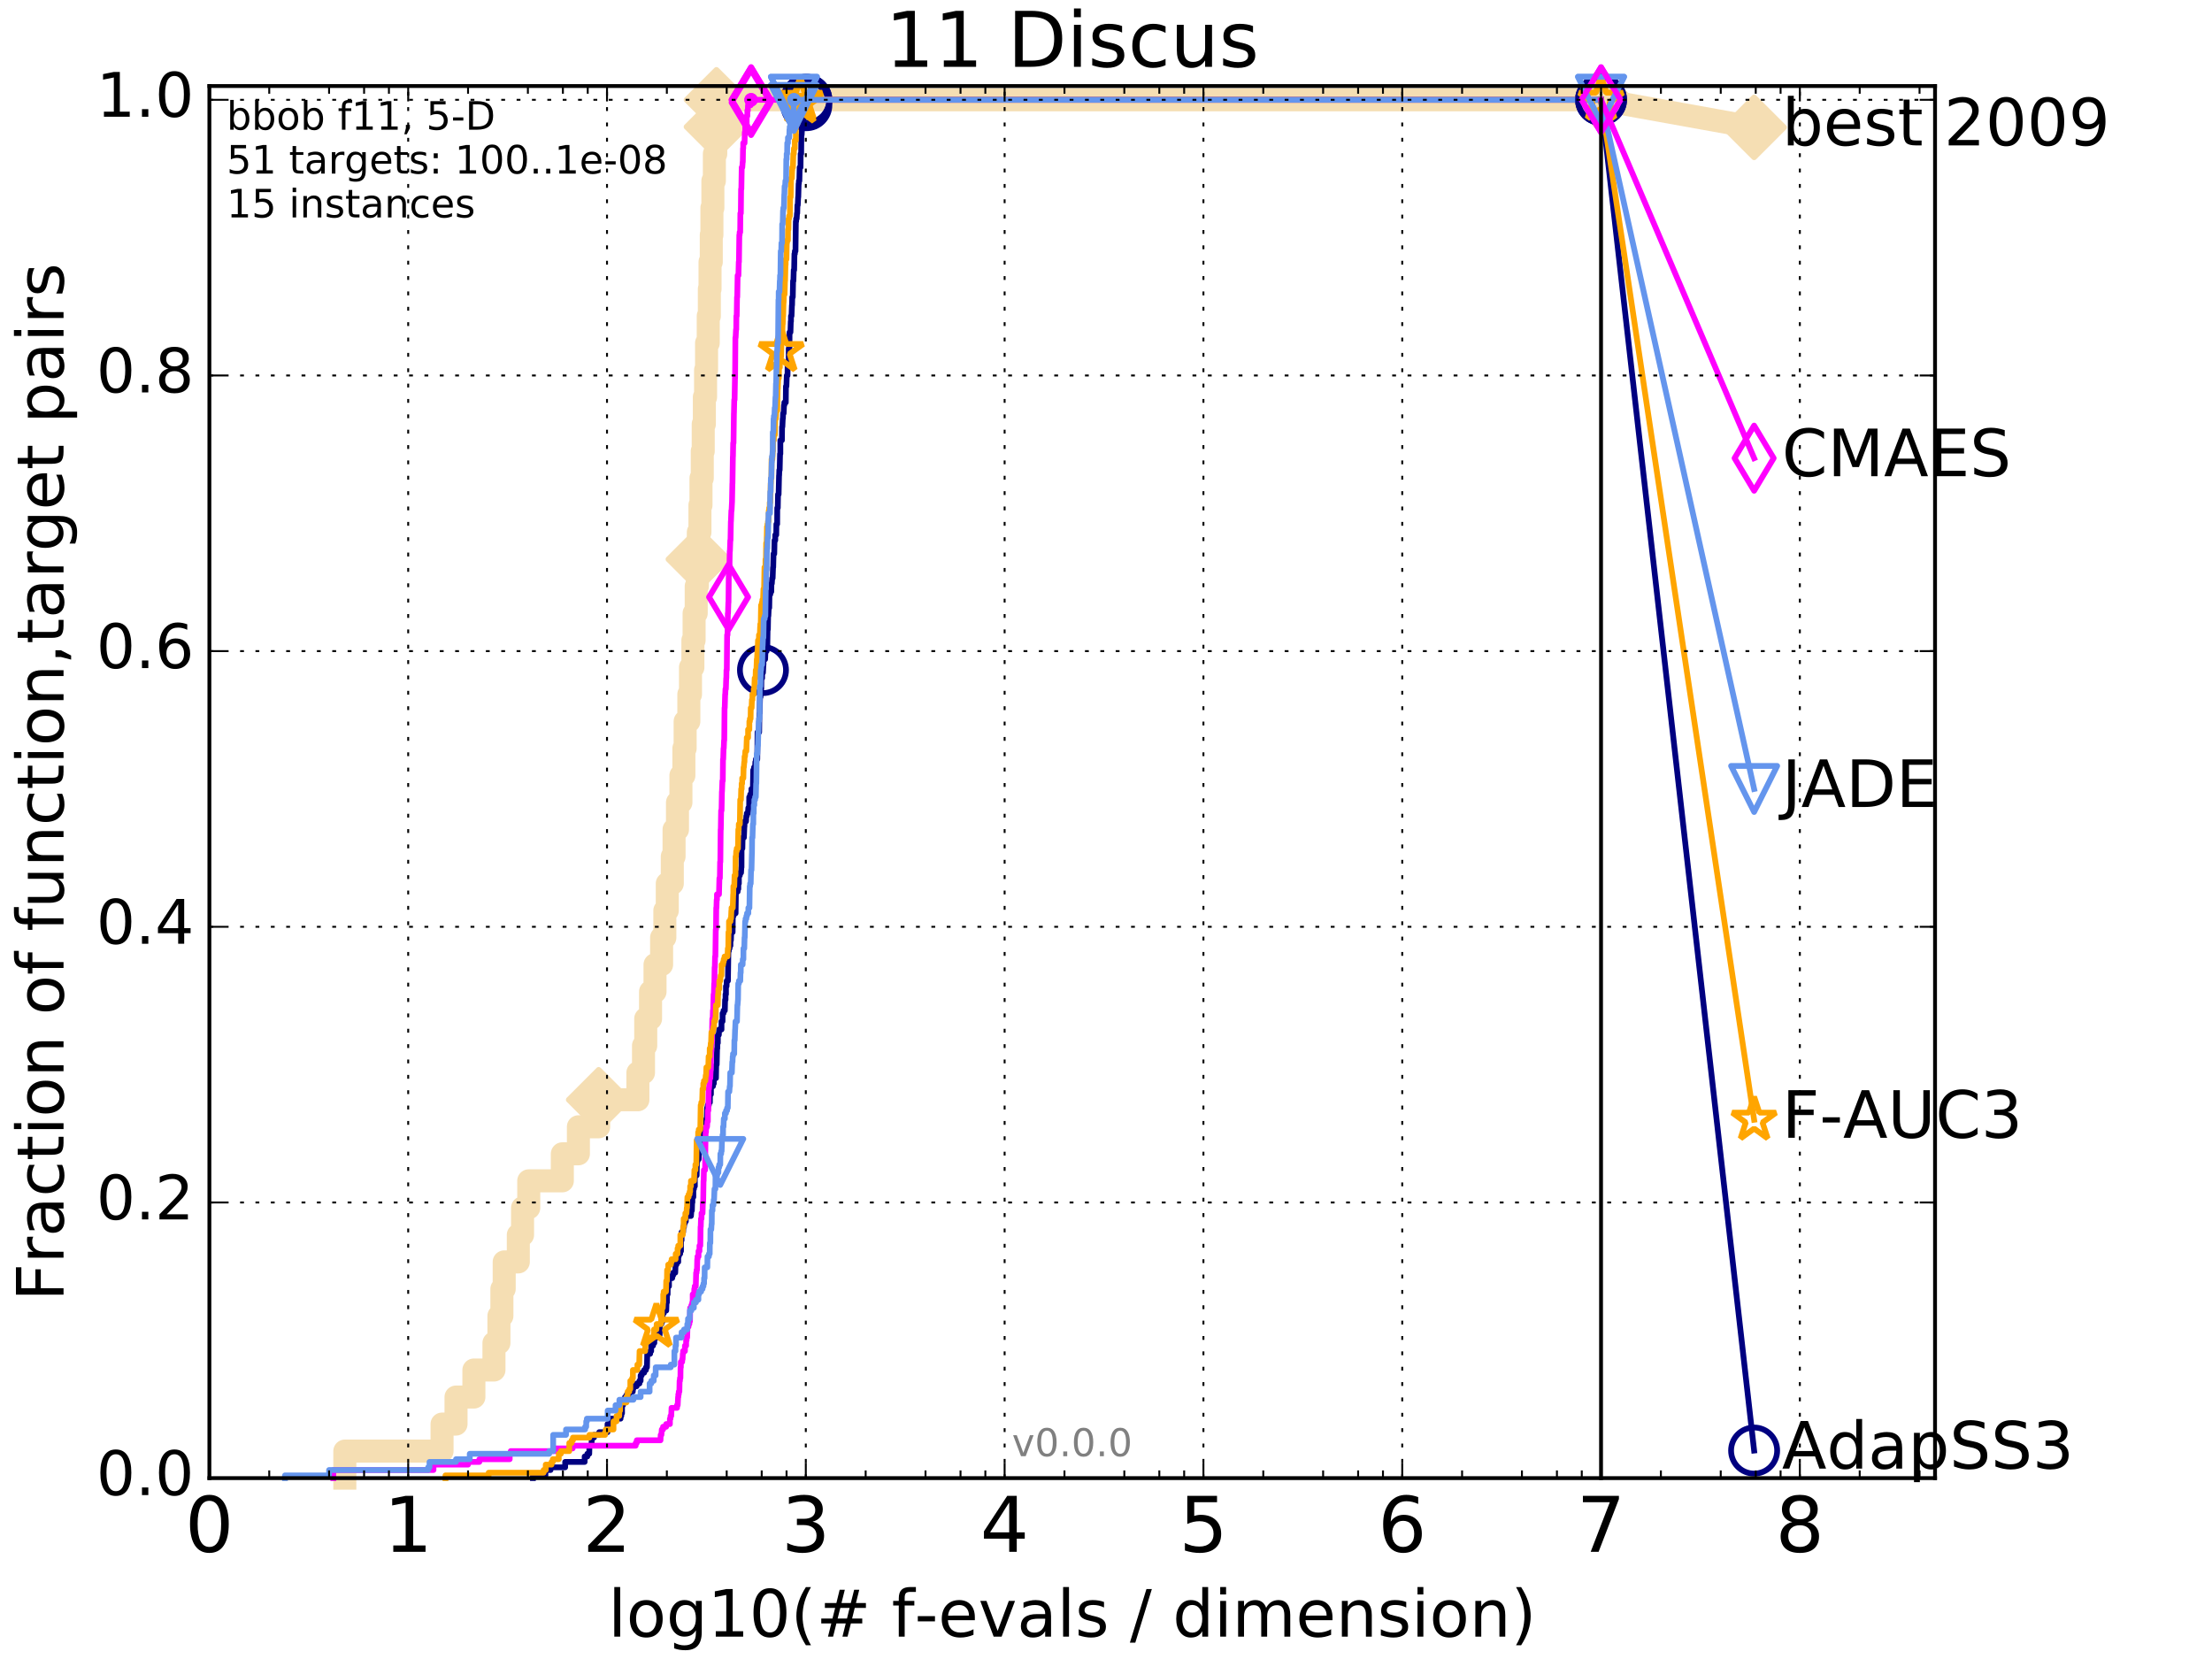 <?xml version="1.0" encoding="utf-8" standalone="no"?>
<!DOCTYPE svg PUBLIC "-//W3C//DTD SVG 1.1//EN"
  "http://www.w3.org/Graphics/SVG/1.1/DTD/svg11.dtd">
<!-- Created with matplotlib (http://matplotlib.org/) -->
<svg height="432pt" version="1.1" viewBox="0 0 576 432" width="576pt" xmlns="http://www.w3.org/2000/svg" xmlns:xlink="http://www.w3.org/1999/xlink">
 <defs>
  <style type="text/css">
*{stroke-linecap:butt;stroke-linejoin:round;stroke-miterlimit:100000;}
  </style>
 </defs>
 <g id="figure_1">
  <g id="patch_1">
   <path d="M 0 432 
L 576 432 
L 576 0 
L 0 0 
z
" style="fill:#ffffff;"/>
  </g>
  <g id="axes_1">
   <g id="patch_2">
    <path d="M 54.525 384.9 
L 503.88 384.9 
L 503.88 22.4 
L 54.525 22.4 
z
" style="fill:#ffffff;"/>
   </g>
   <g id="line2d_1">
    <path d="M 89.792 384.9 
L 89.792 377.863 
L 115.108 377.863 
L 115.108 370.825 
L 118.747 370.825 
L 118.747 363.788 
L 123.399 363.788 
L 123.399 356.75 
L 128.625 356.75 
L 128.625 349.713 
L 129.92 349.713 
L 129.92 342.675 
L 130.692 342.675 
L 130.692 335.638 
L 131.292 335.638 
L 131.292 328.6 
L 134.968 328.6 
L 134.968 321.563 
L 136.071 321.563 
L 136.071 314.525 
L 137.686 314.525 
L 137.686 307.488 
L 146.428 307.488 
L 146.428 300.45 
L 150.615 300.45 
L 150.615 293.413 
L 155.893 293.413 
L 155.893 286.375 
L 166.105 286.375 
L 166.105 279.338 
L 167.565 279.338 
L 167.565 272.301 
L 168.147 272.301 
L 168.147 265.263 
L 169.404 265.263 
L 169.404 258.226 
L 170.568 258.226 
L 170.568 251.188 
L 172.28 251.188 
L 172.28 244.151 
L 173.124 244.151 
L 173.124 237.113 
L 173.759 237.113 
L 173.759 230.076 
L 175.063 230.076 
L 175.063 223.038 
L 175.523 223.038 
L 175.523 216.001 
L 176.415 216.001 
L 176.415 208.963 
L 177.311 208.963 
L 177.311 201.926 
L 178.081 201.926 
L 178.081 194.888 
L 178.411 194.888 
L 178.411 187.851 
L 179.372 187.851 
L 179.372 180.813 
L 179.804 180.813 
L 179.804 173.776 
L 180.428 173.776 
L 180.428 166.738 
L 180.741 166.738 
L 180.741 159.701 
L 181.292 159.701 
L 181.292 152.664 
L 181.594 152.664 
L 181.594 145.626 
L 181.845 145.626 
L 181.845 138.589 
L 182.263 138.589 
L 182.263 131.551 
L 182.537 131.551 
L 182.537 124.514 
L 182.868 124.514 
L 182.868 117.476 
L 183.12 117.476 
L 183.12 110.439 
L 183.413 110.439 
L 183.413 103.401 
L 183.731 103.401 
L 183.731 96.364 
L 183.988 96.364 
L 183.988 89.326 
L 184.424 89.326 
L 184.424 82.289 
L 184.714 82.289 
L 184.714 75.251 
L 184.892 75.251 
L 184.892 68.214 
L 185.217 68.214 
L 185.217 61.176 
L 185.378 61.176 
L 185.378 54.139 
L 185.63 54.139 
L 185.63 47.102 
L 186.022 47.102 
L 186.022 40.064 
L 186.383 40.064 
L 186.383 33.027 
L 186.56 33.027 
L 186.56 25.989 
L 416.908 25.989 
" style="fill:none;stroke:#f5deb3;stroke-linecap:square;stroke-width:6.0;"/>
   </g>
   <g id="line2d_2">
    <defs>
     <path d="M -0 7.778 
L 7.778 0 
L 0 -7.778 
L -7.778 -0 
z
" id="m6cc3e0af70" style="stroke:#f5deb3;stroke-linejoin:miter;stroke-width:1.5;"/>
    </defs>
    <g>
     <use style="fill:#f5deb3;stroke:#f5deb3;stroke-linejoin:miter;stroke-width:1.5;" x="155.893" xlink:href="#m6cc3e0af70" y="286.375"/>
     <use style="fill:#f5deb3;stroke:#f5deb3;stroke-linejoin:miter;stroke-width:1.5;" x="181.845" xlink:href="#m6cc3e0af70" y="145.626"/>
     <use style="fill:#f5deb3;stroke:#f5deb3;stroke-linejoin:miter;stroke-width:1.5;" x="186.56" xlink:href="#m6cc3e0af70" y="33.027"/>
     <use style="fill:#f5deb3;stroke:#f5deb3;stroke-linejoin:miter;stroke-width:1.5;" x="186.56" xlink:href="#m6cc3e0af70" y="25.989"/>
     <use style="fill:#f5deb3;stroke:#f5deb3;stroke-linejoin:miter;stroke-width:1.5;" x="416.908" xlink:href="#m6cc3e0af70" y="25.989"/>
    </g>
   </g>
   <g id="line2d_3">
    <path d="M -15527.947 743.811 
" style="fill:none;stroke:#f5deb3;stroke-linecap:square;stroke-width:6.0;"/>
    <g>
     <use style="fill:#f5deb3;stroke:#f5deb3;stroke-linejoin:miter;stroke-width:1.5;" x="-15527.947" xlink:href="#m6cc3e0af70" y="743.811"/>
    </g>
   </g>
   <g id="line2d_4">
    <path d="M 416.908 25.989 
L 456.77 33.167 
" style="fill:none;stroke:#f5deb3;stroke-linecap:square;stroke-width:6.0;"/>
    <g>
     <use style="fill:#f5deb3;stroke:#f5deb3;stroke-linejoin:miter;stroke-width:1.5;" x="416.908" xlink:href="#m6cc3e0af70" y="25.989"/>
     <use style="fill:#f5deb3;stroke:#f5deb3;stroke-linejoin:miter;stroke-width:1.5;" x="456.77" xlink:href="#m6cc3e0af70" y="33.167"/>
    </g>
   </g>
   <g id="line2d_5">
    <defs>
     <path d="M 0 1.5 
C 0.398 1.5 0.779 1.342 1.061 1.061 
C 1.342 0.779 1.5 0.398 1.5 0 
C 1.5 -0.398 1.342 -0.779 1.061 -1.061 
C 0.779 -1.342 0.398 -1.5 0 -1.5 
C -0.398 -1.5 -0.779 -1.342 -1.061 -1.061 
C -1.342 -0.779 -1.5 -0.398 -1.5 0 
C -1.5 0.398 -1.342 0.779 -1.061 1.061 
C -0.779 1.342 -0.398 1.5 0 1.5 
z
" id="mb7081bf55b" style="stroke:#f5deb3;stroke-width:0.5;"/>
    </defs>
    <g>
     <use style="fill:#f5deb3;stroke:#f5deb3;stroke-width:0.5;" x="186.56" xlink:href="#mb7081bf55b" y="25.989"/>
     <use style="fill:#f5deb3;stroke:#f5deb3;stroke-width:0.5;" x="186.56" xlink:href="#mb7081bf55b" y="25.989"/>
    </g>
   </g>
   <g id="line2d_6">
    <defs>
     <path d="M 0 1.5 
C 0.398 1.5 0.779 1.342 1.061 1.061 
C 1.342 0.779 1.5 0.398 1.5 0 
C 1.5 -0.398 1.342 -0.779 1.061 -1.061 
C 0.779 -1.342 0.398 -1.5 0 -1.5 
C -0.398 -1.5 -0.779 -1.342 -1.061 -1.061 
C -1.342 -0.779 -1.5 -0.398 -1.5 0 
C -1.5 0.398 -1.342 0.779 -1.061 1.061 
C -0.779 1.342 -0.398 1.5 0 1.5 
z
" id="md91b21b177" style="stroke:#000080;stroke-width:0.5;"/>
    </defs>
    <g>
     <use style="fill:#000080;stroke:#000080;stroke-width:0.5;" x="209.971" xlink:href="#md91b21b177" y="25.989"/>
     <use style="fill:#000080;stroke:#000080;stroke-width:0.5;" x="209.971" xlink:href="#md91b21b177" y="25.989"/>
    </g>
   </g>
   <g id="line2d_7">
    <path d="M 138.772 384.9 
L 138.772 384.196 
L 142.025 384.196 
L 142.025 382.789 
L 143.361 382.789 
L 143.361 382.085 
L 147.17 382.085 
L 147.17 380.678 
L 152.245 380.678 
L 152.245 379.27 
L 152.933 379.27 
L 152.933 378.566 
L 153.436 378.566 
L 153.491 376.455 
L 154.036 376.455 
L 154.089 374.344 
L 154.672 374.344 
L 154.672 373.64 
L 156.041 373.64 
L 156.041 372.936 
L 158.198 372.936 
L 158.198 370.825 
L 159.031 370.825 
L 159.031 369.418 
L 161.593 369.418 
L 161.593 368.714 
L 161.784 368.714 
L 161.784 368.01 
L 161.974 368.01 
L 161.974 365.899 
L 162.237 365.899 
L 162.237 364.491 
L 162.754 364.491 
L 162.754 363.788 
L 163.223 363.788 
L 163.223 363.084 
L 163.858 363.084 
L 163.858 362.38 
L 164.777 362.38 
L 164.777 361.676 
L 164.91 361.676 
L 164.91 360.973 
L 165.788 360.973 
L 165.788 360.269 
L 166.51 360.269 
L 166.51 359.565 
L 166.816 359.565 
L 166.816 358.158 
L 167.089 358.158 
L 167.089 357.454 
L 167.742 357.454 
L 167.742 356.75 
L 168.205 356.75 
L 168.205 356.046 
L 168.461 356.046 
L 168.546 352.528 
L 169.295 352.528 
L 169.295 351.824 
L 169.566 351.824 
L 169.566 350.416 
L 170.046 350.416 
L 170.046 349.713 
L 170.386 349.713 
L 170.386 348.305 
L 171.328 348.305 
L 171.328 347.601 
L 171.772 347.601 
L 171.797 344.786 
L 172.232 344.786 
L 172.232 344.083 
L 172.541 344.083 
L 172.541 341.971 
L 172.846 341.971 
L 172.846 341.268 
L 173.489 341.268 
L 173.557 339.156 
L 173.67 339.156 
L 173.692 337.045 
L 173.848 337.045 
L 173.871 334.934 
L 174.202 334.934 
L 174.202 332.823 
L 175.042 332.823 
L 175.042 332.119 
L 175.273 332.119 
L 175.273 331.415 
L 175.831 331.415 
L 175.912 329.304 
L 176.155 329.304 
L 176.155 328.6 
L 176.613 328.6 
L 176.613 327.193 
L 176.75 327.193 
L 176.75 326.489 
L 177.119 326.489 
L 177.119 325.785 
L 177.33 325.785 
L 177.33 322.97 
L 177.482 322.97 
L 177.482 320.859 
L 177.877 320.859 
L 177.951 319.452 
L 178.118 319.452 
L 178.118 318.748 
L 178.246 318.748 
L 178.246 318.044 
L 178.592 318.044 
L 178.592 316.637 
L 179.923 316.637 
L 180.025 315.229 
L 180.16 315.229 
L 180.227 313.118 
L 180.294 313.118 
L 180.294 311.71 
L 180.544 311.71 
L 180.544 309.599 
L 180.709 309.599 
L 180.709 308.895 
L 180.937 308.895 
L 180.937 306.08 
L 181.404 306.08 
L 181.483 302.562 
L 181.578 302.562 
L 181.578 301.858 
L 181.939 301.858 
L 182.016 299.747 
L 182.155 299.747 
L 182.155 299.043 
L 182.278 299.043 
L 182.278 297.635 
L 182.733 297.635 
L 182.733 296.228 
L 182.972 296.228 
L 183.016 294.117 
L 183.831 294.117 
L 183.931 291.302 
L 184.045 291.302 
L 184.116 288.487 
L 184.284 288.487 
L 184.284 287.783 
L 184.577 287.783 
L 184.577 287.079 
L 184.851 287.079 
L 184.865 284.968 
L 185.123 284.968 
L 185.136 282.857 
L 185.656 282.857 
L 185.656 282.153 
L 185.879 282.153 
L 185.879 280.745 
L 186.434 280.745 
L 186.497 277.227 
L 186.624 277.227 
L 186.724 273.004 
L 186.787 273.004 
L 186.787 271.597 
L 186.925 271.597 
L 186.925 269.486 
L 187.185 269.486 
L 187.258 268.078 
L 187.876 268.078 
L 187.876 265.967 
L 188.149 265.967 
L 188.161 263.856 
L 188.407 263.856 
L 188.407 263.152 
L 188.742 263.152 
L 188.811 260.337 
L 188.925 260.337 
L 188.925 258.929 
L 189.039 258.929 
L 189.039 256.818 
L 189.197 256.818 
L 189.242 255.411 
L 189.555 255.411 
L 189.665 247.669 
L 189.786 247.669 
L 189.786 246.966 
L 189.983 246.966 
L 189.983 246.262 
L 190.199 246.262 
L 190.199 244.854 
L 190.328 244.854 
L 190.403 242.743 
L 190.773 242.743 
L 190.815 238.521 
L 191.013 238.521 
L 191.013 237.817 
L 191.547 237.817 
L 191.628 232.187 
L 192.078 232.187 
L 192.078 231.483 
L 192.256 231.483 
L 192.256 230.076 
L 192.403 230.076 
L 192.403 227.964 
L 192.655 227.964 
L 192.655 227.261 
L 192.962 227.261 
L 193.038 225.853 
L 193.085 225.853 
L 193.104 220.927 
L 193.311 220.927 
L 193.368 218.112 
L 193.711 218.112 
L 193.821 215.297 
L 193.849 215.297 
L 193.895 213.89 
L 194.266 213.89 
L 194.347 212.482 
L 194.472 212.482 
L 194.472 211.778 
L 194.755 211.778 
L 194.86 210.371 
L 195.078 210.371 
L 195.095 207.556 
L 195.354 207.556 
L 195.354 206.852 
L 195.668 206.852 
L 195.668 205.445 
L 196.045 205.445 
L 196.136 200.518 
L 196.35 200.518 
L 196.35 199.815 
L 196.619 199.815 
L 196.691 198.407 
L 196.828 198.407 
L 196.828 197.703 
L 197.194 197.703 
L 197.257 190.666 
L 197.685 190.666 
L 197.739 185.74 
L 197.809 185.74 
L 197.908 181.517 
L 198.038 181.517 
L 198.106 179.406 
L 198.227 179.406 
L 198.257 176.591 
L 198.452 176.591 
L 198.452 175.183 
L 198.674 175.183 
L 198.778 173.072 
L 198.807 173.072 
L 198.807 171.665 
L 199.236 171.665 
L 199.322 169.553 
L 199.629 169.553 
L 199.693 168.146 
L 199.805 168.146 
L 199.875 163.923 
L 199.952 163.923 
L 200.015 160.405 
L 200.077 160.405 
L 200.181 158.294 
L 200.305 158.294 
L 200.367 154.775 
L 200.585 154.775 
L 200.585 154.071 
L 200.842 154.071 
L 200.868 151.96 
L 200.982 151.96 
L 201.068 150.552 
L 201.194 150.552 
L 201.293 147.737 
L 201.339 147.737 
L 201.424 144.219 
L 201.613 144.219 
L 201.684 140.7 
L 201.877 140.7 
L 201.877 139.292 
L 202.132 139.292 
L 202.17 136.477 
L 202.371 136.477 
L 202.396 132.255 
L 202.534 132.255 
L 202.596 128.736 
L 202.75 128.736 
L 202.861 123.81 
L 202.885 123.81 
L 202.928 122.402 
L 203.026 122.402 
L 203.123 118.18 
L 203.202 118.18 
L 203.202 114.661 
L 203.609 114.661 
L 203.65 111.142 
L 203.727 111.142 
L 203.821 109.031 
L 203.862 109.031 
L 203.915 107.624 
L 204.066 107.624 
L 204.148 105.513 
L 204.24 105.513 
L 204.24 104.809 
L 204.612 104.809 
L 204.657 100.586 
L 204.781 100.586 
L 204.877 97.771 
L 205.072 97.771 
L 205.105 94.253 
L 205.381 94.253 
L 205.381 90.734 
L 205.567 90.734 
L 205.599 86.511 
L 205.832 86.511 
L 205.917 83.696 
L 205.971 83.696 
L 205.971 82.289 
L 206.109 82.289 
L 206.215 79.474 
L 206.252 79.474 
L 206.299 77.363 
L 206.436 77.363 
L 206.514 73.14 
L 206.603 73.14 
L 206.685 70.325 
L 206.794 70.325 
L 206.871 66.103 
L 206.978 66.103 
L 206.978 65.399 
L 207.141 65.399 
L 207.237 57.658 
L 207.313 57.658 
L 207.313 56.954 
L 207.448 56.954 
L 207.533 55.546 
L 207.593 55.546 
L 207.647 53.435 
L 207.736 53.435 
L 207.835 51.324 
L 207.869 51.324 
L 207.967 47.805 
L 208.026 47.805 
L 208.026 47.102 
L 208.152 47.102 
L 208.234 43.583 
L 208.455 43.583 
L 208.489 40.064 
L 208.622 40.064 
L 208.669 35.138 
L 208.75 35.138 
L 208.82 33.73 
L 208.961 33.73 
L 208.961 32.323 
L 209.129 32.323 
L 209.152 30.915 
L 209.272 30.915 
L 209.272 30.212 
L 209.629 30.212 
L 209.67 28.804 
L 209.94 28.804 
L 209.971 25.989 
L 416.908 25.989 
L 416.908 25.989 
" style="fill:none;stroke:#000080;stroke-linecap:square;stroke-width:1.5;"/>
   </g>
   <g id="line2d_8">
    <defs>
     <path d="M 0 6 
C 1.591 6 3.117 5.368 4.243 4.243 
C 5.368 3.117 6 1.591 6 0 
C 6 -1.591 5.368 -3.117 4.243 -4.243 
C 3.117 -5.368 1.591 -6 0 -6 
C -1.591 -6 -3.117 -5.368 -4.243 -4.243 
C -5.368 -3.117 -6 -1.591 -6 0 
C -6 1.591 -5.368 3.117 -4.243 4.243 
C -3.117 5.368 -1.591 6 0 6 
z
" id="md375b9c1d1" style="stroke:#000080;stroke-width:1.5;"/>
    </defs>
    <g>
     <use style="fill:none;stroke:#000080;stroke-width:1.5;" x="198.674" xlink:href="#md375b9c1d1" y="174.48"/>
     <use style="fill:none;stroke:#000080;stroke-width:1.5;" x="209.971" xlink:href="#md375b9c1d1" y="27.397"/>
     <use style="fill:none;stroke:#000080;stroke-width:1.5;" x="209.971" xlink:href="#md375b9c1d1" y="25.989"/>
     <use style="fill:none;stroke:#000080;stroke-width:1.5;" x="209.971" xlink:href="#md375b9c1d1" y="25.989"/>
     <use style="fill:none;stroke:#000080;stroke-width:1.5;" x="416.908" xlink:href="#md375b9c1d1" y="25.989"/>
    </g>
   </g>
   <g id="line2d_9">
    <path d="M -15527.947 743.811 
" style="fill:none;stroke:#000080;stroke-linecap:square;stroke-width:1.5;"/>
    <g>
     <use style="fill:none;stroke:#000080;stroke-width:1.5;" x="-15527.947" xlink:href="#md375b9c1d1" y="743.811"/>
    </g>
   </g>
   <g id="line2d_10">
    <defs>
     <path d="M 0 1.5 
C 0.398 1.5 0.779 1.342 1.061 1.061 
C 1.342 0.779 1.5 0.398 1.5 0 
C 1.5 -0.398 1.342 -0.779 1.061 -1.061 
C 0.779 -1.342 0.398 -1.5 0 -1.5 
C -0.398 -1.5 -0.779 -1.342 -1.061 -1.061 
C -1.342 -0.779 -1.5 -0.398 -1.5 0 
C -1.5 0.398 -1.342 0.779 -1.061 1.061 
C -0.779 1.342 -0.398 1.5 0 1.5 
z
" id="m3a657aa4c4" style="stroke:#ff00ff;stroke-width:0.5;"/>
    </defs>
    <g>
     <use style="fill:#ff00ff;stroke:#ff00ff;stroke-width:0.5;" x="195.584" xlink:href="#m3a657aa4c4" y="25.989"/>
     <use style="fill:#ff00ff;stroke:#ff00ff;stroke-width:0.5;" x="195.584" xlink:href="#m3a657aa4c4" y="25.989"/>
    </g>
   </g>
   <g id="line2d_11">
    <path d="M 86.79 384.9 
L 86.79 382.789 
L 112.874 382.789 
L 112.874 381.381 
L 121.878 381.381 
L 121.878 380.678 
L 124.824 380.678 
L 124.824 379.974 
L 132.724 379.974 
L 132.724 378.566 
L 133 378.566 
L 133 377.863 
L 144.622 377.863 
L 144.622 377.159 
L 149.126 377.159 
L 149.126 376.455 
L 165.531 376.455 
L 165.531 375.751 
L 165.82 375.751 
L 165.82 375.048 
L 171.991 375.048 
L 172.04 373.64 
L 172.232 373.64 
L 172.328 372.233 
L 172.659 372.233 
L 172.659 371.529 
L 173.466 371.529 
L 173.466 370.825 
L 174.442 370.825 
L 174.442 369.418 
L 174.594 369.418 
L 174.594 368.714 
L 174.787 368.714 
L 174.872 366.603 
L 176.295 366.603 
L 176.295 365.899 
L 176.474 365.899 
L 176.573 363.788 
L 176.632 363.788 
L 176.632 363.084 
L 176.75 363.084 
L 176.75 362.38 
L 176.906 362.38 
L 176.965 359.565 
L 177.061 359.565 
L 177.061 358.861 
L 177.177 358.861 
L 177.215 356.046 
L 177.292 356.046 
L 177.292 354.639 
L 177.633 354.639 
L 177.633 353.935 
L 177.746 353.935 
L 177.802 352.528 
L 177.877 352.528 
L 177.877 351.824 
L 178.356 351.824 
L 178.356 350.416 
L 178.664 350.416 
L 178.664 349.009 
L 178.79 349.009 
L 178.79 348.305 
L 178.932 348.305 
L 179.021 345.49 
L 179.285 345.49 
L 179.285 344.786 
L 179.511 344.786 
L 179.511 344.083 
L 179.667 344.083 
L 179.718 340.564 
L 180.042 340.564 
L 180.042 339.86 
L 180.261 339.86 
L 180.261 339.156 
L 180.378 339.156 
L 180.378 337.045 
L 180.774 337.045 
L 180.79 335.638 
L 180.905 335.638 
L 180.905 334.934 
L 181.18 334.934 
L 181.276 331.415 
L 181.388 331.415 
L 181.388 330.711 
L 181.499 330.711 
L 181.563 327.897 
L 181.626 327.897 
L 181.626 327.193 
L 181.892 327.193 
L 181.892 325.785 
L 182.14 325.785 
L 182.14 324.378 
L 182.355 324.378 
L 182.431 319.452 
L 182.477 319.452 
L 182.537 317.34 
L 182.673 317.34 
L 182.673 315.933 
L 182.942 315.933 
L 183.016 313.118 
L 183.105 313.118 
L 183.194 307.488 
L 183.238 307.488 
L 183.296 304.673 
L 183.602 304.673 
L 183.702 296.932 
L 183.731 296.932 
L 183.746 294.82 
L 183.846 294.82 
L 183.846 293.413 
L 184.116 293.413 
L 184.2 292.005 
L 184.326 292.005 
L 184.326 289.19 
L 184.452 289.19 
L 184.521 283.56 
L 184.604 283.56 
L 184.714 282.153 
L 184.728 282.153 
L 184.797 280.745 
L 184.96 280.745 
L 185.042 278.634 
L 185.096 278.634 
L 185.177 273.708 
L 185.217 273.708 
L 185.271 271.597 
L 185.391 271.597 
L 185.484 265.263 
L 185.59 265.263 
L 185.643 263.152 
L 185.709 263.152 
L 185.814 258.929 
L 185.892 258.929 
L 185.97 256.114 
L 186.022 256.114 
L 186.087 251.892 
L 186.139 251.892 
L 186.203 249.077 
L 186.28 249.077 
L 186.383 242.039 
L 186.446 242.039 
L 186.51 236.409 
L 186.56 236.409 
L 186.624 234.298 
L 186.699 234.298 
L 186.699 232.891 
L 187.222 232.891 
L 187.332 228.668 
L 187.454 228.668 
L 187.515 224.446 
L 187.575 224.446 
L 187.66 216.001 
L 187.696 216.001 
L 187.78 211.075 
L 187.888 211.075 
L 187.983 206.148 
L 188.007 206.148 
L 188.113 203.333 
L 188.208 203.333 
L 188.266 197.703 
L 188.325 197.703 
L 188.407 194.888 
L 188.465 194.888 
L 188.546 192.777 
L 188.593 192.777 
L 188.673 184.332 
L 188.719 184.332 
L 188.823 180.813 
L 188.857 180.813 
L 188.914 179.406 
L 189.016 179.406 
L 189.107 176.591 
L 189.141 176.591 
L 189.175 174.48 
L 189.254 174.48 
L 189.343 165.331 
L 189.444 165.331 
L 189.533 159.701 
L 189.577 159.701 
L 189.665 156.886 
L 189.698 156.886 
L 189.786 148.441 
L 189.83 148.441 
L 189.83 147.737 
L 189.95 147.737 
L 190.026 143.515 
L 190.07 143.515 
L 190.167 140.7 
L 190.221 140.7 
L 190.317 135.774 
L 190.339 135.774 
L 190.445 132.959 
L 190.499 132.959 
L 190.605 130.847 
L 190.615 130.847 
L 190.71 125.921 
L 190.731 125.921 
L 190.836 118.884 
L 190.857 118.884 
L 190.92 115.365 
L 191.003 115.365 
L 191.107 107.624 
L 191.117 107.624 
L 191.2 104.105 
L 191.282 104.105 
L 191.384 98.475 
L 191.415 98.475 
L 191.496 87.919 
L 191.557 87.919 
L 191.658 85.808 
L 191.719 85.808 
L 191.749 82.289 
L 191.839 82.289 
L 191.919 77.363 
L 191.979 77.363 
L 192.078 71.733 
L 192.285 71.733 
L 192.373 68.214 
L 192.422 68.214 
L 192.519 61.176 
L 192.597 61.176 
L 192.597 60.473 
L 192.742 60.473 
L 192.79 55.546 
L 192.914 55.546 
L 192.981 49.213 
L 193.047 49.213 
L 193.142 43.583 
L 193.293 43.583 
L 193.386 42.175 
L 193.424 42.175 
L 193.48 38.657 
L 193.535 38.657 
L 193.535 37.249 
L 193.876 37.249 
L 193.949 34.434 
L 194.058 34.434 
L 194.058 33.027 
L 194.203 33.027 
L 194.203 32.323 
L 194.436 32.323 
L 194.436 30.212 
L 194.605 30.212 
L 194.605 28.804 
L 194.737 28.804 
L 194.781 27.397 
L 195.499 27.397 
L 195.584 25.989 
L 416.908 25.989 
L 416.908 25.989 
" style="fill:none;stroke:#ff00ff;stroke-linecap:square;stroke-width:1.5;"/>
   </g>
   <g id="line2d_12">
    <defs>
     <path d="M -0 8.485 
L 5.091 0 
L 0 -8.485 
L -5.091 -0 
z
" id="m1a55937b73" style="stroke:#ff00ff;stroke-linejoin:miter;stroke-width:1.5;"/>
    </defs>
    <g>
     <use style="fill:none;stroke:#ff00ff;stroke-linejoin:miter;stroke-width:1.5;" x="189.72" xlink:href="#m1a55937b73" y="155.479"/>
     <use style="fill:none;stroke:#ff00ff;stroke-linejoin:miter;stroke-width:1.5;" x="195.584" xlink:href="#m1a55937b73" y="26.693"/>
     <use style="fill:none;stroke:#ff00ff;stroke-linejoin:miter;stroke-width:1.5;" x="195.584" xlink:href="#m1a55937b73" y="25.989"/>
     <use style="fill:none;stroke:#ff00ff;stroke-linejoin:miter;stroke-width:1.5;" x="195.584" xlink:href="#m1a55937b73" y="25.989"/>
     <use style="fill:none;stroke:#ff00ff;stroke-linejoin:miter;stroke-width:1.5;" x="416.908" xlink:href="#m1a55937b73" y="25.989"/>
    </g>
   </g>
   <g id="line2d_13">
    <path d="M -15527.947 743.811 
" style="fill:none;stroke:#ff00ff;stroke-linecap:square;stroke-width:1.5;"/>
    <g>
     <use style="fill:none;stroke:#ff00ff;stroke-linejoin:miter;stroke-width:1.5;" x="-15527.947" xlink:href="#m1a55937b73" y="743.811"/>
    </g>
   </g>
   <g id="line2d_14">
    <defs>
     <path d="M 0 1.5 
C 0.398 1.5 0.779 1.342 1.061 1.061 
C 1.342 0.779 1.5 0.398 1.5 0 
C 1.5 -0.398 1.342 -0.779 1.061 -1.061 
C 0.779 -1.342 0.398 -1.5 0 -1.5 
C -0.398 -1.5 -0.779 -1.342 -1.061 -1.061 
C -1.342 -0.779 -1.5 -0.398 -1.5 0 
C -1.5 0.398 -1.342 0.779 -1.061 1.061 
C -0.779 1.342 -0.398 1.5 0 1.5 
z
" id="ma393b53c35" style="stroke:#ffa500;stroke-width:0.5;"/>
    </defs>
    <g>
     <use style="fill:#ffa500;stroke:#ffa500;stroke-width:0.5;" x="208.383" xlink:href="#ma393b53c35" y="25.989"/>
     <use style="fill:#ffa500;stroke:#ffa500;stroke-width:0.5;" x="208.383" xlink:href="#ma393b53c35" y="25.989"/>
    </g>
   </g>
   <g id="line2d_15">
    <path d="M 116.002 384.9 
L 116.002 384.196 
L 127.252 384.196 
L 127.252 383.493 
L 141.561 383.493 
L 141.561 382.789 
L 142.116 382.789 
L 142.116 381.381 
L 143.619 381.381 
L 143.619 380.678 
L 143.958 380.678 
L 143.958 379.974 
L 145.504 379.974 
L 145.504 378.566 
L 146.047 378.566 
L 146.047 377.863 
L 148.239 377.863 
L 148.239 375.751 
L 148.857 375.751 
L 148.857 375.048 
L 149.193 375.048 
L 149.193 374.344 
L 153.491 374.344 
L 153.491 373.64 
L 157.563 373.64 
L 157.563 372.936 
L 157.746 372.936 
L 157.746 372.233 
L 159.752 372.233 
L 159.752 370.121 
L 160.531 370.121 
L 160.531 368.714 
L 161.244 368.714 
L 161.283 367.306 
L 161.477 367.306 
L 161.477 365.195 
L 163.116 365.195 
L 163.116 363.788 
L 163.437 363.788 
L 163.437 362.38 
L 163.858 362.38 
L 163.858 361.676 
L 164.134 361.676 
L 164.134 359.565 
L 164.61 359.565 
L 164.61 358.861 
L 164.81 358.861 
L 164.81 356.75 
L 165.978 356.75 
L 165.978 355.343 
L 166.448 355.343 
L 166.541 351.824 
L 168.003 351.824 
L 168.09 349.009 
L 168.826 349.009 
L 168.826 348.305 
L 170.178 348.305 
L 170.282 346.898 
L 170.308 346.898 
L 170.308 346.194 
L 170.926 346.194 
L 171.002 344.786 
L 172.136 344.786 
L 172.184 343.379 
L 172.351 343.379 
L 172.351 340.564 
L 172.588 340.564 
L 172.659 339.156 
L 172.706 339.156 
L 172.706 337.045 
L 172.823 337.045 
L 172.823 336.341 
L 173.421 336.341 
L 173.489 333.526 
L 173.67 333.526 
L 173.714 330.711 
L 174.004 330.711 
L 174.004 329.304 
L 174.701 329.304 
L 174.701 328.6 
L 174.893 328.6 
L 174.893 327.897 
L 175.933 327.897 
L 175.953 326.489 
L 176.435 326.489 
L 176.435 325.082 
L 176.613 325.082 
L 176.613 324.378 
L 177.158 324.378 
L 177.158 321.563 
L 177.802 321.563 
L 177.896 319.452 
L 178.025 319.452 
L 178.025 317.34 
L 178.465 317.34 
L 178.465 315.933 
L 178.754 315.933 
L 178.843 314.525 
L 178.897 314.525 
L 179.003 311.71 
L 179.32 311.71 
L 179.32 311.007 
L 179.58 311.007 
L 179.58 310.303 
L 179.718 310.303 
L 179.718 308.895 
L 179.923 308.895 
L 179.923 307.488 
L 180.725 307.488 
L 180.823 304.673 
L 181.083 304.673 
L 181.083 303.265 
L 181.308 303.265 
L 181.404 296.932 
L 181.783 296.932 
L 181.798 294.82 
L 181.954 294.82 
L 181.954 294.117 
L 182.355 294.117 
L 182.461 287.783 
L 182.613 287.783 
L 182.613 287.079 
L 182.838 287.079 
L 182.942 283.56 
L 183.135 283.56 
L 183.135 282.153 
L 183.311 282.153 
L 183.311 281.449 
L 183.674 281.449 
L 183.774 280.042 
L 183.86 280.042 
L 183.946 277.93 
L 184.438 277.93 
L 184.521 275.115 
L 184.797 275.115 
L 184.81 273.004 
L 184.988 273.004 
L 185.096 271.597 
L 185.163 271.597 
L 185.257 268.782 
L 185.656 268.782 
L 185.656 268.078 
L 185.775 268.078 
L 185.775 267.374 
L 185.931 267.374 
L 185.931 265.967 
L 186.19 265.967 
L 186.19 265.263 
L 186.357 265.263 
L 186.421 261.744 
L 186.9 261.744 
L 186.974 258.929 
L 187.049 258.929 
L 187.049 257.522 
L 187.295 257.522 
L 187.295 255.411 
L 187.551 255.411 
L 187.66 254.003 
L 187.852 254.003 
L 187.912 251.188 
L 188.302 251.188 
L 188.302 250.484 
L 188.453 250.484 
L 188.453 249.781 
L 188.673 249.781 
L 188.673 249.077 
L 189.444 249.077 
L 189.533 246.966 
L 189.643 246.966 
L 189.698 242.743 
L 189.83 242.743 
L 189.83 239.928 
L 190.221 239.928 
L 190.221 239.224 
L 190.36 239.224 
L 190.445 237.113 
L 190.488 237.113 
L 190.488 236.409 
L 190.815 236.409 
L 190.92 232.891 
L 190.951 232.891 
L 190.972 230.779 
L 191.2 230.779 
L 191.282 227.964 
L 191.517 227.964 
L 191.557 223.038 
L 191.648 223.038 
L 191.709 221.631 
L 191.849 221.631 
L 191.849 220.927 
L 192.167 220.927 
L 192.256 216.001 
L 192.364 216.001 
L 192.383 214.593 
L 192.655 214.593 
L 192.751 208.26 
L 192.933 208.26 
L 193.009 205.445 
L 193.123 205.445 
L 193.123 204.037 
L 193.246 204.037 
L 193.265 202.63 
L 193.563 202.63 
L 193.628 199.815 
L 193.693 199.815 
L 193.803 198.407 
L 193.858 198.407 
L 193.885 197 
L 193.995 197 
L 194.086 195.592 
L 194.347 195.592 
L 194.445 192.777 
L 194.463 192.777 
L 194.463 192.073 
L 194.799 192.073 
L 194.799 189.962 
L 195.13 189.962 
L 195.13 187.851 
L 195.268 187.851 
L 195.268 187.147 
L 195.456 187.147 
L 195.499 184.332 
L 195.719 184.332 
L 195.794 182.221 
L 195.928 182.221 
L 195.928 180.813 
L 196.276 180.813 
L 196.276 179.406 
L 196.415 179.406 
L 196.521 176.591 
L 196.748 176.591 
L 196.804 174.48 
L 196.972 174.48 
L 197.075 171.665 
L 197.131 171.665 
L 197.241 169.553 
L 197.281 169.553 
L 197.39 166.738 
L 197.616 166.738 
L 197.639 165.331 
L 197.862 165.331 
L 197.939 163.22 
L 197.977 163.22 
L 197.977 162.516 
L 198.098 162.516 
L 198.182 157.59 
L 198.385 157.59 
L 198.385 156.886 
L 198.526 156.886 
L 198.526 156.182 
L 198.697 156.182 
L 198.8 153.367 
L 198.968 153.367 
L 199.07 147.737 
L 199.33 147.737 
L 199.337 145.626 
L 199.451 145.626 
L 199.515 141.404 
L 199.636 141.404 
L 199.721 137.181 
L 199.854 137.181 
L 199.854 136.477 
L 199.973 136.477 
L 199.973 135.774 
L 200.133 135.774 
L 200.188 132.959 
L 200.298 132.959 
L 200.298 132.255 
L 200.442 132.255 
L 200.442 130.847 
L 200.592 130.847 
L 200.693 125.921 
L 200.72 125.921 
L 200.781 124.514 
L 200.882 124.514 
L 200.915 119.587 
L 201.128 119.587 
L 201.221 117.476 
L 201.28 117.476 
L 201.319 114.661 
L 201.489 114.661 
L 201.548 113.254 
L 201.761 113.254 
L 201.858 109.031 
L 202.037 109.031 
L 202.144 106.92 
L 202.403 106.92 
L 202.49 101.29 
L 202.534 101.29 
L 202.627 98.475 
L 202.806 98.475 
L 202.855 95.66 
L 203.068 95.66 
L 203.099 93.549 
L 203.232 93.549 
L 203.232 92.845 
L 203.412 92.845 
L 203.513 87.215 
L 203.591 87.215 
L 203.591 86.511 
L 203.703 86.511 
L 203.78 84.4 
L 203.821 84.4 
L 203.886 82.289 
L 203.932 82.289 
L 204.02 78.77 
L 204.055 78.77 
L 204.13 76.659 
L 204.303 76.659 
L 204.401 73.14 
L 204.435 73.14 
L 204.532 68.918 
L 204.578 68.918 
L 204.578 67.51 
L 204.787 67.51 
L 204.871 63.288 
L 204.927 63.288 
L 204.927 62.584 
L 205.172 62.584 
L 205.194 59.769 
L 205.304 59.769 
L 205.354 56.954 
L 205.474 56.954 
L 205.474 56.25 
L 205.681 56.25 
L 205.756 51.324 
L 205.896 51.324 
L 205.982 46.398 
L 206.189 46.398 
L 206.273 44.287 
L 206.305 44.287 
L 206.305 43.583 
L 206.472 43.583 
L 206.582 40.064 
L 206.706 40.064 
L 206.742 38.657 
L 206.968 38.657 
L 206.968 36.545 
L 207.242 36.545 
L 207.247 32.323 
L 207.608 32.323 
L 207.657 29.508 
L 207.771 29.508 
L 207.771 28.804 
L 208.171 28.804 
L 208.171 27.397 
L 208.364 27.397 
L 208.383 25.989 
L 416.908 25.989 
L 416.908 25.989 
" style="fill:none;stroke:#ffa500;stroke-linecap:square;stroke-width:1.5;"/>
   </g>
   <g id="line2d_16">
    <defs>
     <path d="M 0 -6 
L -1.347 -1.854 
L -5.706 -1.854 
L -2.18 0.708 
L -3.527 4.854 
L -0 2.292 
L 3.527 4.854 
L 2.18 0.708 
L 5.706 -1.854 
L 1.347 -1.854 
z
" id="m171eb14af2" style="stroke:#ffa500;stroke-linejoin:bevel;stroke-width:1.5;"/>
    </defs>
    <g>
     <use style="fill:none;stroke:#ffa500;stroke-linejoin:bevel;stroke-width:1.5;" x="170.926" xlink:href="#m171eb14af2" y="345.49"/>
     <use style="fill:none;stroke:#ffa500;stroke-linejoin:bevel;stroke-width:1.5;" x="203.43" xlink:href="#m171eb14af2" y="91.438"/>
     <use style="fill:none;stroke:#ffa500;stroke-linejoin:bevel;stroke-width:1.5;" x="208.383" xlink:href="#m171eb14af2" y="26.693"/>
     <use style="fill:none;stroke:#ffa500;stroke-linejoin:bevel;stroke-width:1.5;" x="208.383" xlink:href="#m171eb14af2" y="25.989"/>
     <use style="fill:none;stroke:#ffa500;stroke-linejoin:bevel;stroke-width:1.5;" x="416.908" xlink:href="#m171eb14af2" y="25.989"/>
    </g>
   </g>
   <g id="line2d_17">
    <path d="M -15527.947 743.811 
" style="fill:none;stroke:#ffa500;stroke-linecap:square;stroke-width:1.5;"/>
    <g>
     <use style="fill:none;stroke:#ffa500;stroke-linejoin:bevel;stroke-width:1.5;" x="-15527.947" xlink:href="#m171eb14af2" y="743.811"/>
    </g>
   </g>
   <g id="line2d_18">
    <defs>
     <path d="M 0 1.5 
C 0.398 1.5 0.779 1.342 1.061 1.061 
C 1.342 0.779 1.5 0.398 1.5 0 
C 1.5 -0.398 1.342 -0.779 1.061 -1.061 
C 0.779 -1.342 0.398 -1.5 0 -1.5 
C -0.398 -1.5 -0.779 -1.342 -1.061 -1.061 
C -1.342 -0.779 -1.5 -0.398 -1.5 0 
C -1.5 0.398 -1.342 0.779 -1.061 1.061 
C -0.779 1.342 -0.398 1.5 0 1.5 
z
" id="m3c241cdf87" style="stroke:#6495ed;stroke-width:0.5;"/>
    </defs>
    <g>
     <use style="fill:#6495ed;stroke:#6495ed;stroke-width:0.5;" x="206.727" xlink:href="#m3c241cdf87" y="25.989"/>
     <use style="fill:#6495ed;stroke:#6495ed;stroke-width:0.5;" x="206.727" xlink:href="#m3c241cdf87" y="25.989"/>
    </g>
   </g>
   <g id="line2d_19">
    <path d="M 74.208 384.9 
L 74.208 384.196 
L 85.693 384.196 
L 85.693 382.789 
L 111.49 382.789 
L 111.49 382.085 
L 111.844 382.085 
L 111.844 380.678 
L 118.747 380.678 
L 118.747 379.974 
L 122.323 379.974 
L 122.323 378.566 
L 143.012 378.566 
L 143.012 377.863 
L 144.042 377.863 
L 144.042 373.64 
L 147.388 373.64 
L 147.388 372.233 
L 152.361 372.233 
L 152.361 371.529 
L 152.649 371.529 
L 152.649 370.121 
L 152.82 370.121 
L 152.82 369.418 
L 158.242 369.418 
L 158.242 367.306 
L 160.287 367.306 
L 160.287 365.899 
L 161.283 365.899 
L 161.283 364.491 
L 164.943 364.491 
L 164.943 363.788 
L 166.816 363.788 
L 166.816 362.38 
L 169.158 362.38 
L 169.158 360.269 
L 169.593 360.269 
L 169.593 359.565 
L 170.23 359.565 
L 170.23 358.158 
L 170.722 358.158 
L 170.747 356.046 
L 174.658 356.046 
L 174.658 355.343 
L 175.605 355.343 
L 175.605 351.824 
L 175.892 351.824 
L 175.892 350.416 
L 176.034 350.416 
L 176.034 348.305 
L 177.482 348.305 
L 177.482 346.898 
L 178.118 346.898 
L 178.118 346.194 
L 178.968 346.194 
L 178.968 344.786 
L 179.127 344.786 
L 179.162 343.379 
L 179.598 343.379 
L 179.632 341.268 
L 180.042 341.268 
L 180.042 340.564 
L 180.676 340.564 
L 180.676 339.156 
L 181.228 339.156 
L 181.228 338.453 
L 181.861 338.453 
L 181.861 337.045 
L 182.032 337.045 
L 182.032 336.341 
L 182.567 336.341 
L 182.567 335.638 
L 182.942 335.638 
L 182.942 334.934 
L 183.179 334.934 
L 183.179 334.23 
L 183.34 334.23 
L 183.34 332.823 
L 183.471 332.823 
L 183.5 330.008 
L 184.186 330.008 
L 184.228 327.193 
L 184.604 327.193 
L 184.604 326.489 
L 184.81 326.489 
L 184.838 323.674 
L 184.974 323.674 
L 185.001 320.155 
L 185.217 320.155 
L 185.284 318.748 
L 185.338 318.748 
L 185.365 315.229 
L 185.537 315.229 
L 185.537 313.822 
L 185.775 313.822 
L 185.853 312.414 
L 185.944 312.414 
L 186.048 309.599 
L 186.293 309.599 
L 186.319 306.08 
L 186.762 306.08 
L 186.762 305.377 
L 187.061 305.377 
L 187.098 303.969 
L 187.283 303.969 
L 187.283 303.265 
L 187.551 303.265 
L 187.587 300.45 
L 187.792 300.45 
L 187.792 299.747 
L 187.912 299.747 
L 188.019 296.228 
L 188.149 296.228 
L 188.149 295.524 
L 188.278 295.524 
L 188.278 293.413 
L 188.395 293.413 
L 188.477 291.302 
L 188.754 291.302 
L 188.754 289.894 
L 189.05 289.894 
L 189.05 289.19 
L 189.332 289.19 
L 189.332 288.487 
L 189.521 288.487 
L 189.588 284.264 
L 189.917 284.264 
L 190.015 282.857 
L 190.08 282.857 
L 190.156 279.338 
L 190.573 279.338 
L 190.679 276.523 
L 190.752 276.523 
L 190.794 275.115 
L 190.868 275.115 
L 190.868 274.412 
L 191.189 274.412 
L 191.23 270.893 
L 191.323 270.893 
L 191.415 268.078 
L 191.435 268.078 
L 191.527 265.967 
L 191.909 265.967 
L 192.009 261.744 
L 192.058 261.744 
L 192.167 260.337 
L 192.177 260.337 
L 192.236 256.114 
L 192.412 256.114 
L 192.412 255.411 
L 192.771 255.411 
L 192.819 253.299 
L 192.886 253.299 
L 192.914 251.188 
L 193.377 251.188 
L 193.414 249.781 
L 193.582 249.781 
L 193.591 246.966 
L 193.812 246.966 
L 193.876 244.151 
L 193.931 244.151 
L 194.031 239.928 
L 194.14 239.928 
L 194.14 239.224 
L 194.356 239.224 
L 194.356 238.521 
L 194.525 238.521 
L 194.525 237.817 
L 194.869 237.817 
L 194.869 236.409 
L 195.147 236.409 
L 195.233 230.779 
L 195.328 230.779 
L 195.328 230.076 
L 195.482 230.076 
L 195.567 226.557 
L 195.685 226.557 
L 195.786 222.334 
L 195.803 222.334 
L 195.845 218.112 
L 195.945 218.112 
L 196.045 214.593 
L 196.153 214.593 
L 196.169 211.778 
L 196.276 211.778 
L 196.276 209.667 
L 196.424 209.667 
L 196.424 208.26 
L 196.627 208.26 
L 196.627 207.556 
L 196.812 207.556 
L 196.9 204.037 
L 196.948 204.037 
L 197.044 197 
L 197.059 197 
L 197.059 196.296 
L 197.21 196.296 
L 197.312 194.185 
L 197.367 194.185 
L 197.468 190.666 
L 197.492 190.666 
L 197.569 187.851 
L 197.624 187.851 
L 197.624 187.147 
L 197.786 187.147 
L 197.839 178.702 
L 198 178.702 
L 198.091 174.48 
L 198.182 174.48 
L 198.257 173.072 
L 198.459 173.072 
L 198.563 168.146 
L 198.593 168.146 
L 198.682 166.035 
L 198.785 166.035 
L 198.88 161.109 
L 199.128 161.109 
L 199.128 160.405 
L 199.294 160.405 
L 199.394 153.367 
L 199.458 153.367 
L 199.537 148.441 
L 199.629 148.441 
L 199.721 142.811 
L 199.812 142.811 
L 199.875 139.996 
L 199.987 139.996 
L 200.077 135.07 
L 200.112 135.07 
L 200.119 133.662 
L 200.504 133.662 
L 200.572 128.032 
L 200.673 128.032 
L 200.734 124.514 
L 200.848 124.514 
L 200.955 120.291 
L 201.002 120.291 
L 201.009 118.884 
L 201.115 118.884 
L 201.194 117.476 
L 201.227 117.476 
L 201.234 112.55 
L 201.385 112.55 
L 201.437 109.031 
L 201.515 109.031 
L 201.515 108.327 
L 201.658 108.327 
L 201.736 106.216 
L 201.826 106.216 
L 201.928 103.401 
L 201.986 103.401 
L 202.062 99.883 
L 202.106 99.883 
L 202.189 95.66 
L 202.22 95.66 
L 202.29 91.438 
L 202.384 91.438 
L 202.453 89.326 
L 202.602 89.326 
L 202.707 78.066 
L 202.763 78.066 
L 202.769 75.955 
L 202.983 75.955 
L 203.056 73.14 
L 203.099 73.14 
L 203.129 71.733 
L 203.22 71.733 
L 203.304 65.399 
L 203.436 65.399 
L 203.484 63.288 
L 203.638 63.288 
L 203.68 58.361 
L 203.815 58.361 
L 203.897 54.843 
L 203.967 54.843 
L 203.967 54.139 
L 204.124 54.139 
L 204.223 50.62 
L 204.252 50.62 
L 204.309 48.509 
L 204.447 48.509 
L 204.515 47.102 
L 204.685 47.102 
L 204.748 41.472 
L 204.843 41.472 
L 204.843 40.064 
L 204.966 40.064 
L 205 37.249 
L 205.178 37.249 
L 205.178 35.842 
L 205.518 35.842 
L 205.578 33.73 
L 205.637 33.73 
L 205.637 33.027 
L 205.799 33.027 
L 205.81 30.915 
L 205.917 30.915 
L 205.917 30.212 
L 206.623 30.212 
L 206.727 25.989 
L 416.908 25.989 
L 416.908 25.989 
" style="fill:none;stroke:#6495ed;stroke-linecap:square;stroke-width:1.5;"/>
   </g>
   <g id="line2d_20">
    <defs>
     <path d="M -0 6 
L 6 -6 
L -6 -6 
z
" id="mcb8acfdc0c" style="stroke:#6495ed;stroke-linejoin:miter;stroke-width:1.5;"/>
    </defs>
    <g>
     <use style="fill:none;stroke:#6495ed;stroke-linejoin:miter;stroke-width:1.5;" x="187.551" xlink:href="#mcb8acfdc0c" y="302.562"/>
     <use style="fill:none;stroke:#6495ed;stroke-linejoin:miter;stroke-width:1.5;" x="206.727" xlink:href="#mcb8acfdc0c" y="28.1"/>
     <use style="fill:none;stroke:#6495ed;stroke-linejoin:miter;stroke-width:1.5;" x="206.727" xlink:href="#mcb8acfdc0c" y="25.989"/>
     <use style="fill:none;stroke:#6495ed;stroke-linejoin:miter;stroke-width:1.5;" x="206.727" xlink:href="#mcb8acfdc0c" y="25.989"/>
     <use style="fill:none;stroke:#6495ed;stroke-linejoin:miter;stroke-width:1.5;" x="416.908" xlink:href="#mcb8acfdc0c" y="25.989"/>
    </g>
   </g>
   <g id="line2d_21">
    <path d="M -15527.947 743.811 
" style="fill:none;stroke:#6495ed;stroke-linecap:square;stroke-width:1.5;"/>
    <g>
     <use style="fill:none;stroke:#6495ed;stroke-linejoin:miter;stroke-width:1.5;" x="-15527.947" xlink:href="#mcb8acfdc0c" y="743.811"/>
    </g>
   </g>
   <g id="line2d_22">
    <path d="M 416.908 25.989 
L 456.77 377.722 
" style="fill:none;stroke:#000080;stroke-linecap:square;stroke-width:1.5;"/>
    <g>
     <use style="fill:none;stroke:#000080;stroke-width:1.5;" x="416.908" xlink:href="#md375b9c1d1" y="25.989"/>
     <use style="fill:none;stroke:#000080;stroke-width:1.5;" x="456.77" xlink:href="#md375b9c1d1" y="377.722"/>
    </g>
   </g>
   <g id="line2d_23">
    <path d="M 416.908 25.989 
L 456.77 291.583 
" style="fill:none;stroke:#ffa500;stroke-linecap:square;stroke-width:1.5;"/>
    <g>
     <use style="fill:none;stroke:#ffa500;stroke-linejoin:bevel;stroke-width:1.5;" x="416.908" xlink:href="#m171eb14af2" y="25.989"/>
     <use style="fill:none;stroke:#ffa500;stroke-linejoin:bevel;stroke-width:1.5;" x="456.77" xlink:href="#m171eb14af2" y="291.583"/>
    </g>
   </g>
   <g id="line2d_24">
    <path d="M 416.908 25.989 
L 456.77 205.445 
" style="fill:none;stroke:#6495ed;stroke-linecap:square;stroke-width:1.5;"/>
    <g>
     <use style="fill:none;stroke:#6495ed;stroke-linejoin:miter;stroke-width:1.5;" x="416.908" xlink:href="#mcb8acfdc0c" y="25.989"/>
     <use style="fill:none;stroke:#6495ed;stroke-linejoin:miter;stroke-width:1.5;" x="456.77" xlink:href="#mcb8acfdc0c" y="205.445"/>
    </g>
   </g>
   <g id="line2d_25">
    <path d="M 416.908 25.989 
L 456.77 119.306 
" style="fill:none;stroke:#ff00ff;stroke-linecap:square;stroke-width:1.5;"/>
    <g>
     <use style="fill:none;stroke:#ff00ff;stroke-linejoin:miter;stroke-width:1.5;" x="416.908" xlink:href="#m1a55937b73" y="25.989"/>
     <use style="fill:none;stroke:#ff00ff;stroke-linejoin:miter;stroke-width:1.5;" x="456.77" xlink:href="#m1a55937b73" y="119.306"/>
    </g>
   </g>
   <g id="line2d_26">
    <path d="M 416.908 384.9 
L 416.908 25.989 
" style="fill:none;stroke:#000000;stroke-linecap:square;"/>
   </g>
   <g id="patch_3">
    <path d="M 54.525 22.4 
L 503.88 22.4 
" style="fill:none;stroke:#000000;stroke-linecap:square;stroke-linejoin:miter;"/>
   </g>
   <g id="patch_4">
    <path d="M 503.88 384.9 
L 503.88 22.4 
" style="fill:none;stroke:#000000;stroke-linecap:square;stroke-linejoin:miter;"/>
   </g>
   <g id="patch_5">
    <path d="M 54.525 384.9 
L 503.88 384.9 
" style="fill:none;stroke:#000000;stroke-linecap:square;stroke-linejoin:miter;"/>
   </g>
   <g id="patch_6">
    <path d="M 54.525 384.9 
L 54.525 22.4 
" style="fill:none;stroke:#000000;stroke-linecap:square;stroke-linejoin:miter;"/>
   </g>
   <g id="matplotlib.axis_1">
    <g id="xtick_1">
     <g id="line2d_27">
      <path clip-path="url(#p61286e2d59)" d="M 54.525 384.9 
L 54.525 22.4 
" style="fill:none;stroke:#000000;stroke-dasharray:1,3;stroke-dashoffset:0.0;stroke-width:0.5;"/>
     </g>
     <g id="line2d_28">
      <defs>
       <path d="M 0 0 
L 0 -4 
" id="mcba48a1125" style="stroke:#000000;stroke-width:0.5;"/>
      </defs>
      <g>
       <use style="stroke:#000000;stroke-width:0.5;" x="54.525" xlink:href="#mcba48a1125" y="384.9"/>
      </g>
     </g>
     <g id="line2d_29">
      <defs>
       <path d="M 0 0 
L 0 4 
" id="m0724401a7a" style="stroke:#000000;stroke-width:0.5;"/>
      </defs>
      <g>
       <use style="stroke:#000000;stroke-width:0.5;" x="54.525" xlink:href="#m0724401a7a" y="22.4"/>
      </g>
     </g>
     <g id="text_1">
      <!-- 0 -->
      <defs>
       <path d="M 31.781 66.406 
Q 24.172 66.406 20.328 58.906 
Q 16.5 51.422 16.5 36.375 
Q 16.5 21.391 20.328 13.891 
Q 24.172 6.391 31.781 6.391 
Q 39.453 6.391 43.281 13.891 
Q 47.125 21.391 47.125 36.375 
Q 47.125 51.422 43.281 58.906 
Q 39.453 66.406 31.781 66.406 
M 31.781 74.219 
Q 44.047 74.219 50.516 64.516 
Q 56.984 54.828 56.984 36.375 
Q 56.984 17.969 50.516 8.266 
Q 44.047 -1.422 31.781 -1.422 
Q 19.531 -1.422 13.062 8.266 
Q 6.594 17.969 6.594 36.375 
Q 6.594 54.828 13.062 64.516 
Q 19.531 74.219 31.781 74.219 
" id="BitstreamVeraSans-Roman-30"/>
      </defs>
      <g transform="translate(48.163 404.097)scale(0.2 -0.2)">
       <use xlink:href="#BitstreamVeraSans-Roman-30"/>
      </g>
     </g>
    </g>
    <g id="xtick_2">
     <g id="line2d_30">
      <path clip-path="url(#p61286e2d59)" d="M 106.294 384.9 
L 106.294 22.4 
" style="fill:none;stroke:#000000;stroke-dasharray:1,3;stroke-dashoffset:0.0;stroke-width:0.5;"/>
     </g>
     <g id="line2d_31">
      <g>
       <use style="stroke:#000000;stroke-width:0.5;" x="106.294" xlink:href="#mcba48a1125" y="384.9"/>
      </g>
     </g>
     <g id="line2d_32">
      <g>
       <use style="stroke:#000000;stroke-width:0.5;" x="106.294" xlink:href="#m0724401a7a" y="22.4"/>
      </g>
     </g>
     <g id="text_2">
      <!-- 1 -->
      <defs>
       <path d="M 12.406 8.297 
L 28.516 8.297 
L 28.516 63.922 
L 10.984 60.406 
L 10.984 69.391 
L 28.422 72.906 
L 38.281 72.906 
L 38.281 8.297 
L 54.391 8.297 
L 54.391 0 
L 12.406 0 
z
" id="BitstreamVeraSans-Roman-31"/>
      </defs>
      <g transform="translate(99.932 404.097)scale(0.2 -0.2)">
       <use xlink:href="#BitstreamVeraSans-Roman-31"/>
      </g>
     </g>
    </g>
    <g id="xtick_3">
     <g id="line2d_33">
      <path clip-path="url(#p61286e2d59)" d="M 158.063 384.9 
L 158.063 22.4 
" style="fill:none;stroke:#000000;stroke-dasharray:1,3;stroke-dashoffset:0.0;stroke-width:0.5;"/>
     </g>
     <g id="line2d_34">
      <g>
       <use style="stroke:#000000;stroke-width:0.5;" x="158.063" xlink:href="#mcba48a1125" y="384.9"/>
      </g>
     </g>
     <g id="line2d_35">
      <g>
       <use style="stroke:#000000;stroke-width:0.5;" x="158.063" xlink:href="#m0724401a7a" y="22.4"/>
      </g>
     </g>
     <g id="text_3">
      <!-- 2 -->
      <defs>
       <path d="M 19.188 8.297 
L 53.609 8.297 
L 53.609 0 
L 7.328 0 
L 7.328 8.297 
Q 12.938 14.109 22.625 23.891 
Q 32.328 33.688 34.812 36.531 
Q 39.547 41.844 41.422 45.531 
Q 43.312 49.219 43.312 52.781 
Q 43.312 58.594 39.234 62.25 
Q 35.156 65.922 28.609 65.922 
Q 23.969 65.922 18.812 64.312 
Q 13.672 62.703 7.812 59.422 
L 7.812 69.391 
Q 13.766 71.781 18.938 73 
Q 24.125 74.219 28.422 74.219 
Q 39.75 74.219 46.484 68.547 
Q 53.219 62.891 53.219 53.422 
Q 53.219 48.922 51.531 44.891 
Q 49.859 40.875 45.406 35.406 
Q 44.188 33.984 37.641 27.219 
Q 31.109 20.453 19.188 8.297 
" id="BitstreamVeraSans-Roman-32"/>
      </defs>
      <g transform="translate(151.701 404.097)scale(0.2 -0.2)">
       <use xlink:href="#BitstreamVeraSans-Roman-32"/>
      </g>
     </g>
    </g>
    <g id="xtick_4">
     <g id="line2d_36">
      <path clip-path="url(#p61286e2d59)" d="M 209.832 384.9 
L 209.832 22.4 
" style="fill:none;stroke:#000000;stroke-dasharray:1,3;stroke-dashoffset:0.0;stroke-width:0.5;"/>
     </g>
     <g id="line2d_37">
      <g>
       <use style="stroke:#000000;stroke-width:0.5;" x="209.832" xlink:href="#mcba48a1125" y="384.9"/>
      </g>
     </g>
     <g id="line2d_38">
      <g>
       <use style="stroke:#000000;stroke-width:0.5;" x="209.832" xlink:href="#m0724401a7a" y="22.4"/>
      </g>
     </g>
     <g id="text_4">
      <!-- 3 -->
      <defs>
       <path d="M 40.578 39.312 
Q 47.656 37.797 51.625 33 
Q 55.609 28.219 55.609 21.188 
Q 55.609 10.406 48.188 4.484 
Q 40.766 -1.422 27.094 -1.422 
Q 22.516 -1.422 17.656 -0.516 
Q 12.797 0.391 7.625 2.203 
L 7.625 11.719 
Q 11.719 9.328 16.594 8.109 
Q 21.484 6.891 26.812 6.891 
Q 36.078 6.891 40.938 10.547 
Q 45.797 14.203 45.797 21.188 
Q 45.797 27.641 41.281 31.266 
Q 36.766 34.906 28.719 34.906 
L 20.219 34.906 
L 20.219 43.016 
L 29.109 43.016 
Q 36.375 43.016 40.234 45.922 
Q 44.094 48.828 44.094 54.297 
Q 44.094 59.906 40.109 62.906 
Q 36.141 65.922 28.719 65.922 
Q 24.656 65.922 20.016 65.031 
Q 15.375 64.156 9.812 62.312 
L 9.812 71.094 
Q 15.438 72.656 20.344 73.438 
Q 25.25 74.219 29.594 74.219 
Q 40.828 74.219 47.359 69.109 
Q 53.906 64.016 53.906 55.328 
Q 53.906 49.266 50.438 45.094 
Q 46.969 40.922 40.578 39.312 
" id="BitstreamVeraSans-Roman-33"/>
      </defs>
      <g transform="translate(203.47 404.097)scale(0.2 -0.2)">
       <use xlink:href="#BitstreamVeraSans-Roman-33"/>
      </g>
     </g>
    </g>
    <g id="xtick_5">
     <g id="line2d_39">
      <path clip-path="url(#p61286e2d59)" d="M 261.601 384.9 
L 261.601 22.4 
" style="fill:none;stroke:#000000;stroke-dasharray:1,3;stroke-dashoffset:0.0;stroke-width:0.5;"/>
     </g>
     <g id="line2d_40">
      <g>
       <use style="stroke:#000000;stroke-width:0.5;" x="261.601" xlink:href="#mcba48a1125" y="384.9"/>
      </g>
     </g>
     <g id="line2d_41">
      <g>
       <use style="stroke:#000000;stroke-width:0.5;" x="261.601" xlink:href="#m0724401a7a" y="22.4"/>
      </g>
     </g>
     <g id="text_5">
      <!-- 4 -->
      <defs>
       <path d="M 37.797 64.312 
L 12.891 25.391 
L 37.797 25.391 
z
M 35.203 72.906 
L 47.609 72.906 
L 47.609 25.391 
L 58.016 25.391 
L 58.016 17.188 
L 47.609 17.188 
L 47.609 0 
L 37.797 0 
L 37.797 17.188 
L 4.891 17.188 
L 4.891 26.703 
z
" id="BitstreamVeraSans-Roman-34"/>
      </defs>
      <g transform="translate(255.239 404.097)scale(0.2 -0.2)">
       <use xlink:href="#BitstreamVeraSans-Roman-34"/>
      </g>
     </g>
    </g>
    <g id="xtick_6">
     <g id="line2d_42">
      <path clip-path="url(#p61286e2d59)" d="M 313.37 384.9 
L 313.37 22.4 
" style="fill:none;stroke:#000000;stroke-dasharray:1,3;stroke-dashoffset:0.0;stroke-width:0.5;"/>
     </g>
     <g id="line2d_43">
      <g>
       <use style="stroke:#000000;stroke-width:0.5;" x="313.37" xlink:href="#mcba48a1125" y="384.9"/>
      </g>
     </g>
     <g id="line2d_44">
      <g>
       <use style="stroke:#000000;stroke-width:0.5;" x="313.37" xlink:href="#m0724401a7a" y="22.4"/>
      </g>
     </g>
     <g id="text_6">
      <!-- 5 -->
      <defs>
       <path d="M 10.797 72.906 
L 49.516 72.906 
L 49.516 64.594 
L 19.828 64.594 
L 19.828 46.734 
Q 21.969 47.469 24.109 47.828 
Q 26.266 48.188 28.422 48.188 
Q 40.625 48.188 47.75 41.5 
Q 54.891 34.812 54.891 23.391 
Q 54.891 11.625 47.562 5.094 
Q 40.234 -1.422 26.906 -1.422 
Q 22.312 -1.422 17.547 -0.641 
Q 12.797 0.141 7.719 1.703 
L 7.719 11.625 
Q 12.109 9.234 16.797 8.062 
Q 21.484 6.891 26.703 6.891 
Q 35.156 6.891 40.078 11.328 
Q 45.016 15.766 45.016 23.391 
Q 45.016 31 40.078 35.438 
Q 35.156 39.891 26.703 39.891 
Q 22.75 39.891 18.812 39.016 
Q 14.891 38.141 10.797 36.281 
z
" id="BitstreamVeraSans-Roman-35"/>
      </defs>
      <g transform="translate(307.008 404.097)scale(0.2 -0.2)">
       <use xlink:href="#BitstreamVeraSans-Roman-35"/>
      </g>
     </g>
    </g>
    <g id="xtick_7">
     <g id="line2d_45">
      <path clip-path="url(#p61286e2d59)" d="M 365.139 384.9 
L 365.139 22.4 
" style="fill:none;stroke:#000000;stroke-dasharray:1,3;stroke-dashoffset:0.0;stroke-width:0.5;"/>
     </g>
     <g id="line2d_46">
      <g>
       <use style="stroke:#000000;stroke-width:0.5;" x="365.139" xlink:href="#mcba48a1125" y="384.9"/>
      </g>
     </g>
     <g id="line2d_47">
      <g>
       <use style="stroke:#000000;stroke-width:0.5;" x="365.139" xlink:href="#m0724401a7a" y="22.4"/>
      </g>
     </g>
     <g id="text_7">
      <!-- 6 -->
      <defs>
       <path d="M 33.016 40.375 
Q 26.375 40.375 22.484 35.828 
Q 18.609 31.297 18.609 23.391 
Q 18.609 15.531 22.484 10.953 
Q 26.375 6.391 33.016 6.391 
Q 39.656 6.391 43.531 10.953 
Q 47.406 15.531 47.406 23.391 
Q 47.406 31.297 43.531 35.828 
Q 39.656 40.375 33.016 40.375 
M 52.594 71.297 
L 52.594 62.312 
Q 48.875 64.062 45.094 64.984 
Q 41.312 65.922 37.594 65.922 
Q 27.828 65.922 22.672 59.328 
Q 17.531 52.734 16.797 39.406 
Q 19.672 43.656 24.016 45.922 
Q 28.375 48.188 33.594 48.188 
Q 44.578 48.188 50.953 41.516 
Q 57.328 34.859 57.328 23.391 
Q 57.328 12.156 50.688 5.359 
Q 44.047 -1.422 33.016 -1.422 
Q 20.359 -1.422 13.672 8.266 
Q 6.984 17.969 6.984 36.375 
Q 6.984 53.656 15.188 63.938 
Q 23.391 74.219 37.203 74.219 
Q 40.922 74.219 44.703 73.484 
Q 48.484 72.75 52.594 71.297 
" id="BitstreamVeraSans-Roman-36"/>
      </defs>
      <g transform="translate(358.777 404.097)scale(0.2 -0.2)">
       <use xlink:href="#BitstreamVeraSans-Roman-36"/>
      </g>
     </g>
    </g>
    <g id="xtick_8">
     <g id="line2d_48">
      <path clip-path="url(#p61286e2d59)" d="M 416.908 384.9 
L 416.908 22.4 
" style="fill:none;stroke:#000000;stroke-dasharray:1,3;stroke-dashoffset:0.0;stroke-width:0.5;"/>
     </g>
     <g id="line2d_49">
      <g>
       <use style="stroke:#000000;stroke-width:0.5;" x="416.908" xlink:href="#mcba48a1125" y="384.9"/>
      </g>
     </g>
     <g id="line2d_50">
      <g>
       <use style="stroke:#000000;stroke-width:0.5;" x="416.908" xlink:href="#m0724401a7a" y="22.4"/>
      </g>
     </g>
     <g id="text_8">
      <!-- 7 -->
      <defs>
       <path d="M 8.203 72.906 
L 55.078 72.906 
L 55.078 68.703 
L 28.609 0 
L 18.312 0 
L 43.219 64.594 
L 8.203 64.594 
z
" id="BitstreamVeraSans-Roman-37"/>
      </defs>
      <g transform="translate(410.546 404.097)scale(0.2 -0.2)">
       <use xlink:href="#BitstreamVeraSans-Roman-37"/>
      </g>
     </g>
    </g>
    <g id="xtick_9">
     <g id="line2d_51">
      <path clip-path="url(#p61286e2d59)" d="M 468.677 384.9 
L 468.677 22.4 
" style="fill:none;stroke:#000000;stroke-dasharray:1,3;stroke-dashoffset:0.0;stroke-width:0.5;"/>
     </g>
     <g id="line2d_52">
      <g>
       <use style="stroke:#000000;stroke-width:0.5;" x="468.677" xlink:href="#mcba48a1125" y="384.9"/>
      </g>
     </g>
     <g id="line2d_53">
      <g>
       <use style="stroke:#000000;stroke-width:0.5;" x="468.677" xlink:href="#m0724401a7a" y="22.4"/>
      </g>
     </g>
     <g id="text_9">
      <!-- 8 -->
      <defs>
       <path d="M 31.781 34.625 
Q 24.75 34.625 20.719 30.859 
Q 16.703 27.094 16.703 20.516 
Q 16.703 13.922 20.719 10.156 
Q 24.75 6.391 31.781 6.391 
Q 38.812 6.391 42.859 10.172 
Q 46.922 13.969 46.922 20.516 
Q 46.922 27.094 42.891 30.859 
Q 38.875 34.625 31.781 34.625 
M 21.922 38.812 
Q 15.578 40.375 12.031 44.719 
Q 8.5 49.078 8.5 55.328 
Q 8.5 64.062 14.719 69.141 
Q 20.953 74.219 31.781 74.219 
Q 42.672 74.219 48.875 69.141 
Q 55.078 64.062 55.078 55.328 
Q 55.078 49.078 51.531 44.719 
Q 48 40.375 41.703 38.812 
Q 48.828 37.156 52.797 32.312 
Q 56.781 27.484 56.781 20.516 
Q 56.781 9.906 50.312 4.234 
Q 43.844 -1.422 31.781 -1.422 
Q 19.734 -1.422 13.25 4.234 
Q 6.781 9.906 6.781 20.516 
Q 6.781 27.484 10.781 32.312 
Q 14.797 37.156 21.922 38.812 
M 18.312 54.391 
Q 18.312 48.734 21.844 45.562 
Q 25.391 42.391 31.781 42.391 
Q 38.141 42.391 41.719 45.562 
Q 45.312 48.734 45.312 54.391 
Q 45.312 60.062 41.719 63.234 
Q 38.141 66.406 31.781 66.406 
Q 25.391 66.406 21.844 63.234 
Q 18.312 60.062 18.312 54.391 
" id="BitstreamVeraSans-Roman-38"/>
      </defs>
      <g transform="translate(462.315 404.097)scale(0.2 -0.2)">
       <use xlink:href="#BitstreamVeraSans-Roman-38"/>
      </g>
     </g>
    </g>
    <g id="xtick_10">
     <g id="line2d_54">
      <defs>
       <path d="M 0 0 
L 0 -2 
" id="m0c4b6bde96" style="stroke:#000000;stroke-width:0.5;"/>
      </defs>
      <g>
       <use style="stroke:#000000;stroke-width:0.5;" x="70.109" xlink:href="#m0c4b6bde96" y="384.9"/>
      </g>
     </g>
     <g id="line2d_55">
      <defs>
       <path d="M 0 0 
L 0 2 
" id="ma90e52bd6c" style="stroke:#000000;stroke-width:0.5;"/>
      </defs>
      <g>
       <use style="stroke:#000000;stroke-width:0.5;" x="70.109" xlink:href="#ma90e52bd6c" y="22.4"/>
      </g>
     </g>
    </g>
    <g id="xtick_11">
     <g id="line2d_56">
      <g>
       <use style="stroke:#000000;stroke-width:0.5;" x="85.693" xlink:href="#m0c4b6bde96" y="384.9"/>
      </g>
     </g>
     <g id="line2d_57">
      <g>
       <use style="stroke:#000000;stroke-width:0.5;" x="85.693" xlink:href="#ma90e52bd6c" y="22.4"/>
      </g>
     </g>
    </g>
    <g id="xtick_12">
     <g id="line2d_58">
      <g>
       <use style="stroke:#000000;stroke-width:0.5;" x="94.809" xlink:href="#m0c4b6bde96" y="384.9"/>
      </g>
     </g>
     <g id="line2d_59">
      <g>
       <use style="stroke:#000000;stroke-width:0.5;" x="94.809" xlink:href="#ma90e52bd6c" y="22.4"/>
      </g>
     </g>
    </g>
    <g id="xtick_13">
     <g id="line2d_60">
      <g>
       <use style="stroke:#000000;stroke-width:0.5;" x="101.277" xlink:href="#m0c4b6bde96" y="384.9"/>
      </g>
     </g>
     <g id="line2d_61">
      <g>
       <use style="stroke:#000000;stroke-width:0.5;" x="101.277" xlink:href="#ma90e52bd6c" y="22.4"/>
      </g>
     </g>
    </g>
    <g id="xtick_14">
     <g id="line2d_62">
      <g>
       <use style="stroke:#000000;stroke-width:0.5;" x="121.878" xlink:href="#m0c4b6bde96" y="384.9"/>
      </g>
     </g>
     <g id="line2d_63">
      <g>
       <use style="stroke:#000000;stroke-width:0.5;" x="121.878" xlink:href="#ma90e52bd6c" y="22.4"/>
      </g>
     </g>
    </g>
    <g id="xtick_15">
     <g id="line2d_64">
      <g>
       <use style="stroke:#000000;stroke-width:0.5;" x="137.462" xlink:href="#m0c4b6bde96" y="384.9"/>
      </g>
     </g>
     <g id="line2d_65">
      <g>
       <use style="stroke:#000000;stroke-width:0.5;" x="137.462" xlink:href="#ma90e52bd6c" y="22.4"/>
      </g>
     </g>
    </g>
    <g id="xtick_16">
     <g id="line2d_66">
      <g>
       <use style="stroke:#000000;stroke-width:0.5;" x="146.578" xlink:href="#m0c4b6bde96" y="384.9"/>
      </g>
     </g>
     <g id="line2d_67">
      <g>
       <use style="stroke:#000000;stroke-width:0.5;" x="146.578" xlink:href="#ma90e52bd6c" y="22.4"/>
      </g>
     </g>
    </g>
    <g id="xtick_17">
     <g id="line2d_68">
      <g>
       <use style="stroke:#000000;stroke-width:0.5;" x="153.046" xlink:href="#m0c4b6bde96" y="384.9"/>
      </g>
     </g>
     <g id="line2d_69">
      <g>
       <use style="stroke:#000000;stroke-width:0.5;" x="153.046" xlink:href="#ma90e52bd6c" y="22.4"/>
      </g>
     </g>
    </g>
    <g id="xtick_18">
     <g id="line2d_70">
      <g>
       <use style="stroke:#000000;stroke-width:0.5;" x="173.647" xlink:href="#m0c4b6bde96" y="384.9"/>
      </g>
     </g>
     <g id="line2d_71">
      <g>
       <use style="stroke:#000000;stroke-width:0.5;" x="173.647" xlink:href="#ma90e52bd6c" y="22.4"/>
      </g>
     </g>
    </g>
    <g id="xtick_19">
     <g id="line2d_72">
      <g>
       <use style="stroke:#000000;stroke-width:0.5;" x="189.231" xlink:href="#m0c4b6bde96" y="384.9"/>
      </g>
     </g>
     <g id="line2d_73">
      <g>
       <use style="stroke:#000000;stroke-width:0.5;" x="189.231" xlink:href="#ma90e52bd6c" y="22.4"/>
      </g>
     </g>
    </g>
    <g id="xtick_20">
     <g id="line2d_74">
      <g>
       <use style="stroke:#000000;stroke-width:0.5;" x="198.347" xlink:href="#m0c4b6bde96" y="384.9"/>
      </g>
     </g>
     <g id="line2d_75">
      <g>
       <use style="stroke:#000000;stroke-width:0.5;" x="198.347" xlink:href="#ma90e52bd6c" y="22.4"/>
      </g>
     </g>
    </g>
    <g id="xtick_21">
     <g id="line2d_76">
      <g>
       <use style="stroke:#000000;stroke-width:0.5;" x="204.815" xlink:href="#m0c4b6bde96" y="384.9"/>
      </g>
     </g>
     <g id="line2d_77">
      <g>
       <use style="stroke:#000000;stroke-width:0.5;" x="204.815" xlink:href="#ma90e52bd6c" y="22.4"/>
      </g>
     </g>
    </g>
    <g id="xtick_22">
     <g id="line2d_78">
      <g>
       <use style="stroke:#000000;stroke-width:0.5;" x="225.416" xlink:href="#m0c4b6bde96" y="384.9"/>
      </g>
     </g>
     <g id="line2d_79">
      <g>
       <use style="stroke:#000000;stroke-width:0.5;" x="225.416" xlink:href="#ma90e52bd6c" y="22.4"/>
      </g>
     </g>
    </g>
    <g id="xtick_23">
     <g id="line2d_80">
      <g>
       <use style="stroke:#000000;stroke-width:0.5;" x="241" xlink:href="#m0c4b6bde96" y="384.9"/>
      </g>
     </g>
     <g id="line2d_81">
      <g>
       <use style="stroke:#000000;stroke-width:0.5;" x="241" xlink:href="#ma90e52bd6c" y="22.4"/>
      </g>
     </g>
    </g>
    <g id="xtick_24">
     <g id="line2d_82">
      <g>
       <use style="stroke:#000000;stroke-width:0.5;" x="250.116" xlink:href="#m0c4b6bde96" y="384.9"/>
      </g>
     </g>
     <g id="line2d_83">
      <g>
       <use style="stroke:#000000;stroke-width:0.5;" x="250.116" xlink:href="#ma90e52bd6c" y="22.4"/>
      </g>
     </g>
    </g>
    <g id="xtick_25">
     <g id="line2d_84">
      <g>
       <use style="stroke:#000000;stroke-width:0.5;" x="256.584" xlink:href="#m0c4b6bde96" y="384.9"/>
      </g>
     </g>
     <g id="line2d_85">
      <g>
       <use style="stroke:#000000;stroke-width:0.5;" x="256.584" xlink:href="#ma90e52bd6c" y="22.4"/>
      </g>
     </g>
    </g>
    <g id="xtick_26">
     <g id="line2d_86">
      <g>
       <use style="stroke:#000000;stroke-width:0.5;" x="277.185" xlink:href="#m0c4b6bde96" y="384.9"/>
      </g>
     </g>
     <g id="line2d_87">
      <g>
       <use style="stroke:#000000;stroke-width:0.5;" x="277.185" xlink:href="#ma90e52bd6c" y="22.4"/>
      </g>
     </g>
    </g>
    <g id="xtick_27">
     <g id="line2d_88">
      <g>
       <use style="stroke:#000000;stroke-width:0.5;" x="292.769" xlink:href="#m0c4b6bde96" y="384.9"/>
      </g>
     </g>
     <g id="line2d_89">
      <g>
       <use style="stroke:#000000;stroke-width:0.5;" x="292.769" xlink:href="#ma90e52bd6c" y="22.4"/>
      </g>
     </g>
    </g>
    <g id="xtick_28">
     <g id="line2d_90">
      <g>
       <use style="stroke:#000000;stroke-width:0.5;" x="301.885" xlink:href="#m0c4b6bde96" y="384.9"/>
      </g>
     </g>
     <g id="line2d_91">
      <g>
       <use style="stroke:#000000;stroke-width:0.5;" x="301.885" xlink:href="#ma90e52bd6c" y="22.4"/>
      </g>
     </g>
    </g>
    <g id="xtick_29">
     <g id="line2d_92">
      <g>
       <use style="stroke:#000000;stroke-width:0.5;" x="308.353" xlink:href="#m0c4b6bde96" y="384.9"/>
      </g>
     </g>
     <g id="line2d_93">
      <g>
       <use style="stroke:#000000;stroke-width:0.5;" x="308.353" xlink:href="#ma90e52bd6c" y="22.4"/>
      </g>
     </g>
    </g>
    <g id="xtick_30">
     <g id="line2d_94">
      <g>
       <use style="stroke:#000000;stroke-width:0.5;" x="328.954" xlink:href="#m0c4b6bde96" y="384.9"/>
      </g>
     </g>
     <g id="line2d_95">
      <g>
       <use style="stroke:#000000;stroke-width:0.5;" x="328.954" xlink:href="#ma90e52bd6c" y="22.4"/>
      </g>
     </g>
    </g>
    <g id="xtick_31">
     <g id="line2d_96">
      <g>
       <use style="stroke:#000000;stroke-width:0.5;" x="344.538" xlink:href="#m0c4b6bde96" y="384.9"/>
      </g>
     </g>
     <g id="line2d_97">
      <g>
       <use style="stroke:#000000;stroke-width:0.5;" x="344.538" xlink:href="#ma90e52bd6c" y="22.4"/>
      </g>
     </g>
    </g>
    <g id="xtick_32">
     <g id="line2d_98">
      <g>
       <use style="stroke:#000000;stroke-width:0.5;" x="353.654" xlink:href="#m0c4b6bde96" y="384.9"/>
      </g>
     </g>
     <g id="line2d_99">
      <g>
       <use style="stroke:#000000;stroke-width:0.5;" x="353.654" xlink:href="#ma90e52bd6c" y="22.4"/>
      </g>
     </g>
    </g>
    <g id="xtick_33">
     <g id="line2d_100">
      <g>
       <use style="stroke:#000000;stroke-width:0.5;" x="360.122" xlink:href="#m0c4b6bde96" y="384.9"/>
      </g>
     </g>
     <g id="line2d_101">
      <g>
       <use style="stroke:#000000;stroke-width:0.5;" x="360.122" xlink:href="#ma90e52bd6c" y="22.4"/>
      </g>
     </g>
    </g>
    <g id="xtick_34">
     <g id="line2d_102">
      <g>
       <use style="stroke:#000000;stroke-width:0.5;" x="380.723" xlink:href="#m0c4b6bde96" y="384.9"/>
      </g>
     </g>
     <g id="line2d_103">
      <g>
       <use style="stroke:#000000;stroke-width:0.5;" x="380.723" xlink:href="#ma90e52bd6c" y="22.4"/>
      </g>
     </g>
    </g>
    <g id="xtick_35">
     <g id="line2d_104">
      <g>
       <use style="stroke:#000000;stroke-width:0.5;" x="396.307" xlink:href="#m0c4b6bde96" y="384.9"/>
      </g>
     </g>
     <g id="line2d_105">
      <g>
       <use style="stroke:#000000;stroke-width:0.5;" x="396.307" xlink:href="#ma90e52bd6c" y="22.4"/>
      </g>
     </g>
    </g>
    <g id="xtick_36">
     <g id="line2d_106">
      <g>
       <use style="stroke:#000000;stroke-width:0.5;" x="405.423" xlink:href="#m0c4b6bde96" y="384.9"/>
      </g>
     </g>
     <g id="line2d_107">
      <g>
       <use style="stroke:#000000;stroke-width:0.5;" x="405.423" xlink:href="#ma90e52bd6c" y="22.4"/>
      </g>
     </g>
    </g>
    <g id="xtick_37">
     <g id="line2d_108">
      <g>
       <use style="stroke:#000000;stroke-width:0.5;" x="411.891" xlink:href="#m0c4b6bde96" y="384.9"/>
      </g>
     </g>
     <g id="line2d_109">
      <g>
       <use style="stroke:#000000;stroke-width:0.5;" x="411.891" xlink:href="#ma90e52bd6c" y="22.4"/>
      </g>
     </g>
    </g>
    <g id="xtick_38">
     <g id="line2d_110">
      <g>
       <use style="stroke:#000000;stroke-width:0.5;" x="432.492" xlink:href="#m0c4b6bde96" y="384.9"/>
      </g>
     </g>
     <g id="line2d_111">
      <g>
       <use style="stroke:#000000;stroke-width:0.5;" x="432.492" xlink:href="#ma90e52bd6c" y="22.4"/>
      </g>
     </g>
    </g>
    <g id="xtick_39">
     <g id="line2d_112">
      <g>
       <use style="stroke:#000000;stroke-width:0.5;" x="448.076" xlink:href="#m0c4b6bde96" y="384.9"/>
      </g>
     </g>
     <g id="line2d_113">
      <g>
       <use style="stroke:#000000;stroke-width:0.5;" x="448.076" xlink:href="#ma90e52bd6c" y="22.4"/>
      </g>
     </g>
    </g>
    <g id="xtick_40">
     <g id="line2d_114">
      <g>
       <use style="stroke:#000000;stroke-width:0.5;" x="457.192" xlink:href="#m0c4b6bde96" y="384.9"/>
      </g>
     </g>
     <g id="line2d_115">
      <g>
       <use style="stroke:#000000;stroke-width:0.5;" x="457.192" xlink:href="#ma90e52bd6c" y="22.4"/>
      </g>
     </g>
    </g>
    <g id="xtick_41">
     <g id="line2d_116">
      <g>
       <use style="stroke:#000000;stroke-width:0.5;" x="463.66" xlink:href="#m0c4b6bde96" y="384.9"/>
      </g>
     </g>
     <g id="line2d_117">
      <g>
       <use style="stroke:#000000;stroke-width:0.5;" x="463.66" xlink:href="#ma90e52bd6c" y="22.4"/>
      </g>
     </g>
    </g>
    <g id="xtick_42">
     <g id="line2d_118">
      <g>
       <use style="stroke:#000000;stroke-width:0.5;" x="484.261" xlink:href="#m0c4b6bde96" y="384.9"/>
      </g>
     </g>
     <g id="line2d_119">
      <g>
       <use style="stroke:#000000;stroke-width:0.5;" x="484.261" xlink:href="#ma90e52bd6c" y="22.4"/>
      </g>
     </g>
    </g>
    <g id="xtick_43">
     <g id="line2d_120">
      <g>
       <use style="stroke:#000000;stroke-width:0.5;" x="499.845" xlink:href="#m0c4b6bde96" y="384.9"/>
      </g>
     </g>
     <g id="line2d_121">
      <g>
       <use style="stroke:#000000;stroke-width:0.5;" x="499.845" xlink:href="#ma90e52bd6c" y="22.4"/>
      </g>
     </g>
    </g>
    <g id="text_10">
     <!-- log10(# f-evals / dimension) -->
     <defs>
      <path id="BitstreamVeraSans-Roman-20"/>
      <path d="M 51.125 44 
L 36.922 44 
L 32.812 27.688 
L 47.125 27.688 
z
M 43.797 71.781 
L 38.719 51.516 
L 52.984 51.516 
L 58.109 71.781 
L 65.922 71.781 
L 60.891 51.516 
L 76.125 51.516 
L 76.125 44 
L 58.984 44 
L 54.984 27.688 
L 70.516 27.688 
L 70.516 20.219 
L 53.078 20.219 
L 48 0 
L 40.188 0 
L 45.219 20.219 
L 30.906 20.219 
L 25.875 0 
L 18.016 0 
L 23.094 20.219 
L 7.719 20.219 
L 7.719 27.688 
L 24.906 27.688 
L 29 44 
L 13.281 44 
L 13.281 51.516 
L 30.906 51.516 
L 35.891 71.781 
z
" id="BitstreamVeraSans-Roman-23"/>
      <path d="M 52 44.188 
Q 55.375 50.25 60.062 53.125 
Q 64.75 56 71.094 56 
Q 79.641 56 84.281 50.016 
Q 88.922 44.047 88.922 33.016 
L 88.922 0 
L 79.891 0 
L 79.891 32.719 
Q 79.891 40.578 77.094 44.375 
Q 74.312 48.188 68.609 48.188 
Q 61.625 48.188 57.562 43.547 
Q 53.516 38.922 53.516 30.906 
L 53.516 0 
L 44.484 0 
L 44.484 32.719 
Q 44.484 40.625 41.703 44.406 
Q 38.922 48.188 33.109 48.188 
Q 26.219 48.188 22.156 43.531 
Q 18.109 38.875 18.109 30.906 
L 18.109 0 
L 9.078 0 
L 9.078 54.688 
L 18.109 54.688 
L 18.109 46.188 
Q 21.188 51.219 25.484 53.609 
Q 29.781 56 35.688 56 
Q 41.656 56 45.828 52.969 
Q 50 49.953 52 44.188 
" id="BitstreamVeraSans-Roman-6d"/>
      <path d="M 54.891 33.016 
L 54.891 0 
L 45.906 0 
L 45.906 32.719 
Q 45.906 40.484 42.875 44.328 
Q 39.844 48.188 33.797 48.188 
Q 26.516 48.188 22.312 43.547 
Q 18.109 38.922 18.109 30.906 
L 18.109 0 
L 9.078 0 
L 9.078 54.688 
L 18.109 54.688 
L 18.109 46.188 
Q 21.344 51.125 25.703 53.562 
Q 30.078 56 35.797 56 
Q 45.219 56 50.047 50.172 
Q 54.891 44.344 54.891 33.016 
" id="BitstreamVeraSans-Roman-6e"/>
      <path d="M 31 75.875 
Q 24.469 64.656 21.281 53.656 
Q 18.109 42.672 18.109 31.391 
Q 18.109 20.125 21.312 9.062 
Q 24.516 -2 31 -13.188 
L 23.188 -13.188 
Q 15.875 -1.703 12.234 9.375 
Q 8.594 20.453 8.594 31.391 
Q 8.594 42.281 12.203 53.312 
Q 15.828 64.359 23.188 75.875 
z
" id="BitstreamVeraSans-Roman-28"/>
      <path d="M 30.609 48.391 
Q 23.391 48.391 19.188 42.75 
Q 14.984 37.109 14.984 27.297 
Q 14.984 17.484 19.156 11.844 
Q 23.344 6.203 30.609 6.203 
Q 37.797 6.203 41.984 11.859 
Q 46.188 17.531 46.188 27.297 
Q 46.188 37.016 41.984 42.703 
Q 37.797 48.391 30.609 48.391 
M 30.609 56 
Q 42.328 56 49.016 48.375 
Q 55.719 40.766 55.719 27.297 
Q 55.719 13.875 49.016 6.219 
Q 42.328 -1.422 30.609 -1.422 
Q 18.844 -1.422 12.172 6.219 
Q 5.516 13.875 5.516 27.297 
Q 5.516 40.766 12.172 48.375 
Q 18.844 56 30.609 56 
" id="BitstreamVeraSans-Roman-6f"/>
      <path d="M 9.422 75.984 
L 18.406 75.984 
L 18.406 0 
L 9.422 0 
z
" id="BitstreamVeraSans-Roman-6c"/>
      <path d="M 2.984 54.688 
L 12.5 54.688 
L 29.594 8.797 
L 46.688 54.688 
L 56.203 54.688 
L 35.688 0 
L 23.484 0 
z
" id="BitstreamVeraSans-Roman-76"/>
      <path d="M 9.422 54.688 
L 18.406 54.688 
L 18.406 0 
L 9.422 0 
z
M 9.422 75.984 
L 18.406 75.984 
L 18.406 64.594 
L 9.422 64.594 
z
" id="BitstreamVeraSans-Roman-69"/>
      <path d="M 4.891 31.391 
L 31.203 31.391 
L 31.203 23.391 
L 4.891 23.391 
z
" id="BitstreamVeraSans-Roman-2d"/>
      <path d="M 25.391 72.906 
L 33.688 72.906 
L 8.297 -9.281 
L 0 -9.281 
z
" id="BitstreamVeraSans-Roman-2f"/>
      <path d="M 56.203 29.594 
L 56.203 25.203 
L 14.891 25.203 
Q 15.484 15.922 20.484 11.062 
Q 25.484 6.203 34.422 6.203 
Q 39.594 6.203 44.453 7.469 
Q 49.312 8.734 54.109 11.281 
L 54.109 2.781 
Q 49.266 0.734 44.188 -0.344 
Q 39.109 -1.422 33.891 -1.422 
Q 20.797 -1.422 13.156 6.188 
Q 5.516 13.812 5.516 26.812 
Q 5.516 40.234 12.766 48.109 
Q 20.016 56 32.328 56 
Q 43.359 56 49.781 48.891 
Q 56.203 41.797 56.203 29.594 
M 47.219 32.234 
Q 47.125 39.594 43.094 43.984 
Q 39.062 48.391 32.422 48.391 
Q 24.906 48.391 20.391 44.141 
Q 15.875 39.891 15.188 32.172 
z
" id="BitstreamVeraSans-Roman-65"/>
      <path d="M 45.406 46.391 
L 45.406 75.984 
L 54.391 75.984 
L 54.391 0 
L 45.406 0 
L 45.406 8.203 
Q 42.578 3.328 38.25 0.953 
Q 33.938 -1.422 27.875 -1.422 
Q 17.969 -1.422 11.734 6.484 
Q 5.516 14.406 5.516 27.297 
Q 5.516 40.188 11.734 48.094 
Q 17.969 56 27.875 56 
Q 33.938 56 38.25 53.625 
Q 42.578 51.266 45.406 46.391 
M 14.797 27.297 
Q 14.797 17.391 18.875 11.75 
Q 22.953 6.109 30.078 6.109 
Q 37.203 6.109 41.297 11.75 
Q 45.406 17.391 45.406 27.297 
Q 45.406 37.203 41.297 42.844 
Q 37.203 48.484 30.078 48.484 
Q 22.953 48.484 18.875 42.844 
Q 14.797 37.203 14.797 27.297 
" id="BitstreamVeraSans-Roman-64"/>
      <path d="M 45.406 27.984 
Q 45.406 37.75 41.375 43.109 
Q 37.359 48.484 30.078 48.484 
Q 22.859 48.484 18.828 43.109 
Q 14.797 37.75 14.797 27.984 
Q 14.797 18.266 18.828 12.891 
Q 22.859 7.516 30.078 7.516 
Q 37.359 7.516 41.375 12.891 
Q 45.406 18.266 45.406 27.984 
M 54.391 6.781 
Q 54.391 -7.172 48.188 -13.984 
Q 42 -20.797 29.203 -20.797 
Q 24.469 -20.797 20.266 -20.094 
Q 16.062 -19.391 12.109 -17.922 
L 12.109 -9.188 
Q 16.062 -11.328 19.922 -12.344 
Q 23.781 -13.375 27.781 -13.375 
Q 36.625 -13.375 41.016 -8.766 
Q 45.406 -4.156 45.406 5.172 
L 45.406 9.625 
Q 42.625 4.781 38.281 2.391 
Q 33.938 0 27.875 0 
Q 17.828 0 11.672 7.656 
Q 5.516 15.328 5.516 27.984 
Q 5.516 40.672 11.672 48.328 
Q 17.828 56 27.875 56 
Q 33.938 56 38.281 53.609 
Q 42.625 51.219 45.406 46.391 
L 45.406 54.688 
L 54.391 54.688 
z
" id="BitstreamVeraSans-Roman-67"/>
      <path d="M 37.109 75.984 
L 37.109 68.5 
L 28.516 68.5 
Q 23.688 68.5 21.797 66.547 
Q 19.922 64.594 19.922 59.516 
L 19.922 54.688 
L 34.719 54.688 
L 34.719 47.703 
L 19.922 47.703 
L 19.922 0 
L 10.891 0 
L 10.891 47.703 
L 2.297 47.703 
L 2.297 54.688 
L 10.891 54.688 
L 10.891 58.5 
Q 10.891 67.625 15.141 71.797 
Q 19.391 75.984 28.609 75.984 
z
" id="BitstreamVeraSans-Roman-66"/>
      <path d="M 34.281 27.484 
Q 23.391 27.484 19.188 25 
Q 14.984 22.516 14.984 16.5 
Q 14.984 11.719 18.141 8.906 
Q 21.297 6.109 26.703 6.109 
Q 34.188 6.109 38.703 11.406 
Q 43.219 16.703 43.219 25.484 
L 43.219 27.484 
z
M 52.203 31.203 
L 52.203 0 
L 43.219 0 
L 43.219 8.297 
Q 40.141 3.328 35.547 0.953 
Q 30.953 -1.422 24.312 -1.422 
Q 15.922 -1.422 10.953 3.297 
Q 6 8.016 6 15.922 
Q 6 25.141 12.172 29.828 
Q 18.359 34.516 30.609 34.516 
L 43.219 34.516 
L 43.219 35.406 
Q 43.219 41.609 39.141 45 
Q 35.062 48.391 27.688 48.391 
Q 23 48.391 18.547 47.266 
Q 14.109 46.141 10.016 43.891 
L 10.016 52.203 
Q 14.938 54.109 19.578 55.047 
Q 24.219 56 28.609 56 
Q 40.484 56 46.344 49.844 
Q 52.203 43.703 52.203 31.203 
" id="BitstreamVeraSans-Roman-61"/>
      <path d="M 44.281 53.078 
L 44.281 44.578 
Q 40.484 46.531 36.375 47.5 
Q 32.281 48.484 27.875 48.484 
Q 21.188 48.484 17.844 46.438 
Q 14.5 44.391 14.5 40.281 
Q 14.5 37.156 16.891 35.375 
Q 19.281 33.594 26.516 31.984 
L 29.594 31.297 
Q 39.156 29.25 43.188 25.516 
Q 47.219 21.781 47.219 15.094 
Q 47.219 7.469 41.188 3.016 
Q 35.156 -1.422 24.609 -1.422 
Q 20.219 -1.422 15.453 -0.562 
Q 10.688 0.297 5.422 2 
L 5.422 11.281 
Q 10.406 8.688 15.234 7.391 
Q 20.062 6.109 24.812 6.109 
Q 31.156 6.109 34.562 8.281 
Q 37.984 10.453 37.984 14.406 
Q 37.984 18.062 35.516 20.016 
Q 33.062 21.969 24.703 23.781 
L 21.578 24.516 
Q 13.234 26.266 9.516 29.906 
Q 5.812 33.547 5.812 39.891 
Q 5.812 47.609 11.281 51.797 
Q 16.75 56 26.812 56 
Q 31.781 56 36.172 55.266 
Q 40.578 54.547 44.281 53.078 
" id="BitstreamVeraSans-Roman-73"/>
      <path d="M 8.016 75.875 
L 15.828 75.875 
Q 23.141 64.359 26.781 53.312 
Q 30.422 42.281 30.422 31.391 
Q 30.422 20.453 26.781 9.375 
Q 23.141 -1.703 15.828 -13.188 
L 8.016 -13.188 
Q 14.5 -2 17.703 9.062 
Q 20.906 20.125 20.906 31.391 
Q 20.906 42.672 17.703 53.656 
Q 14.5 64.656 8.016 75.875 
" id="BitstreamVeraSans-Roman-29"/>
     </defs>
     <g transform="translate(158.362 426.174)scale(0.17 -0.17)">
      <use xlink:href="#BitstreamVeraSans-Roman-6c"/>
      <use x="27.783" xlink:href="#BitstreamVeraSans-Roman-6f"/>
      <use x="88.965" xlink:href="#BitstreamVeraSans-Roman-67"/>
      <use x="152.441" xlink:href="#BitstreamVeraSans-Roman-31"/>
      <use x="216.064" xlink:href="#BitstreamVeraSans-Roman-30"/>
      <use x="279.688" xlink:href="#BitstreamVeraSans-Roman-28"/>
      <use x="318.701" xlink:href="#BitstreamVeraSans-Roman-23"/>
      <use x="402.49" xlink:href="#BitstreamVeraSans-Roman-20"/>
      <use x="434.277" xlink:href="#BitstreamVeraSans-Roman-66"/>
      <use x="469.404" xlink:href="#BitstreamVeraSans-Roman-2d"/>
      <use x="505.488" xlink:href="#BitstreamVeraSans-Roman-65"/>
      <use x="567.012" xlink:href="#BitstreamVeraSans-Roman-76"/>
      <use x="626.191" xlink:href="#BitstreamVeraSans-Roman-61"/>
      <use x="687.471" xlink:href="#BitstreamVeraSans-Roman-6c"/>
      <use x="715.254" xlink:href="#BitstreamVeraSans-Roman-73"/>
      <use x="767.354" xlink:href="#BitstreamVeraSans-Roman-20"/>
      <use x="799.141" xlink:href="#BitstreamVeraSans-Roman-2f"/>
      <use x="832.832" xlink:href="#BitstreamVeraSans-Roman-20"/>
      <use x="864.619" xlink:href="#BitstreamVeraSans-Roman-64"/>
      <use x="928.096" xlink:href="#BitstreamVeraSans-Roman-69"/>
      <use x="955.879" xlink:href="#BitstreamVeraSans-Roman-6d"/>
      <use x="1053.291" xlink:href="#BitstreamVeraSans-Roman-65"/>
      <use x="1114.814" xlink:href="#BitstreamVeraSans-Roman-6e"/>
      <use x="1178.193" xlink:href="#BitstreamVeraSans-Roman-73"/>
      <use x="1230.293" xlink:href="#BitstreamVeraSans-Roman-69"/>
      <use x="1258.076" xlink:href="#BitstreamVeraSans-Roman-6f"/>
      <use x="1319.258" xlink:href="#BitstreamVeraSans-Roman-6e"/>
      <use x="1382.637" xlink:href="#BitstreamVeraSans-Roman-29"/>
     </g>
    </g>
   </g>
   <g id="matplotlib.axis_2">
    <g id="ytick_1">
     <g id="line2d_122">
      <path clip-path="url(#p61286e2d59)" d="M 54.525 384.9 
L 503.88 384.9 
" style="fill:none;stroke:#000000;stroke-dasharray:1,3;stroke-dashoffset:0.0;stroke-width:0.5;"/>
     </g>
     <g id="line2d_123">
      <defs>
       <path d="M 0 0 
L 4 0 
" id="m7727f28e81" style="stroke:#000000;stroke-width:0.5;"/>
      </defs>
      <g>
       <use style="stroke:#000000;stroke-width:0.5;" x="54.525" xlink:href="#m7727f28e81" y="384.9"/>
      </g>
     </g>
     <g id="line2d_124">
      <defs>
       <path d="M 0 0 
L -4 0 
" id="m25e225c918" style="stroke:#000000;stroke-width:0.5;"/>
      </defs>
      <g>
       <use style="stroke:#000000;stroke-width:0.5;" x="503.88" xlink:href="#m25e225c918" y="384.9"/>
      </g>
     </g>
     <g id="text_11">
      <!-- 0.0 -->
      <defs>
       <path d="M 10.688 12.406 
L 21 12.406 
L 21 0 
L 10.688 0 
z
" id="BitstreamVeraSans-Roman-2e"/>
      </defs>
      <g transform="translate(25.08 389.315)scale(0.16 -0.16)">
       <use xlink:href="#BitstreamVeraSans-Roman-30"/>
       <use x="63.623" xlink:href="#BitstreamVeraSans-Roman-2e"/>
       <use x="95.41" xlink:href="#BitstreamVeraSans-Roman-30"/>
      </g>
     </g>
    </g>
    <g id="ytick_2">
     <g id="line2d_125">
      <path clip-path="url(#p61286e2d59)" d="M 54.525 313.118 
L 503.88 313.118 
" style="fill:none;stroke:#000000;stroke-dasharray:1,3;stroke-dashoffset:0.0;stroke-width:0.5;"/>
     </g>
     <g id="line2d_126">
      <g>
       <use style="stroke:#000000;stroke-width:0.5;" x="54.525" xlink:href="#m7727f28e81" y="313.118"/>
      </g>
     </g>
     <g id="line2d_127">
      <g>
       <use style="stroke:#000000;stroke-width:0.5;" x="503.88" xlink:href="#m25e225c918" y="313.118"/>
      </g>
     </g>
     <g id="text_12">
      <!-- 0.2 -->
      <g transform="translate(25.08 317.533)scale(0.16 -0.16)">
       <use xlink:href="#BitstreamVeraSans-Roman-30"/>
       <use x="63.623" xlink:href="#BitstreamVeraSans-Roman-2e"/>
       <use x="95.41" xlink:href="#BitstreamVeraSans-Roman-32"/>
      </g>
     </g>
    </g>
    <g id="ytick_3">
     <g id="line2d_128">
      <path clip-path="url(#p61286e2d59)" d="M 54.525 241.336 
L 503.88 241.336 
" style="fill:none;stroke:#000000;stroke-dasharray:1,3;stroke-dashoffset:0.0;stroke-width:0.5;"/>
     </g>
     <g id="line2d_129">
      <g>
       <use style="stroke:#000000;stroke-width:0.5;" x="54.525" xlink:href="#m7727f28e81" y="241.336"/>
      </g>
     </g>
     <g id="line2d_130">
      <g>
       <use style="stroke:#000000;stroke-width:0.5;" x="503.88" xlink:href="#m25e225c918" y="241.336"/>
      </g>
     </g>
     <g id="text_13">
      <!-- 0.4 -->
      <g transform="translate(25.08 245.751)scale(0.16 -0.16)">
       <use xlink:href="#BitstreamVeraSans-Roman-30"/>
       <use x="63.623" xlink:href="#BitstreamVeraSans-Roman-2e"/>
       <use x="95.41" xlink:href="#BitstreamVeraSans-Roman-34"/>
      </g>
     </g>
    </g>
    <g id="ytick_4">
     <g id="line2d_131">
      <path clip-path="url(#p61286e2d59)" d="M 54.525 169.553 
L 503.88 169.553 
" style="fill:none;stroke:#000000;stroke-dasharray:1,3;stroke-dashoffset:0.0;stroke-width:0.5;"/>
     </g>
     <g id="line2d_132">
      <g>
       <use style="stroke:#000000;stroke-width:0.5;" x="54.525" xlink:href="#m7727f28e81" y="169.553"/>
      </g>
     </g>
     <g id="line2d_133">
      <g>
       <use style="stroke:#000000;stroke-width:0.5;" x="503.88" xlink:href="#m25e225c918" y="169.553"/>
      </g>
     </g>
     <g id="text_14">
      <!-- 0.6 -->
      <g transform="translate(25.08 173.968)scale(0.16 -0.16)">
       <use xlink:href="#BitstreamVeraSans-Roman-30"/>
       <use x="63.623" xlink:href="#BitstreamVeraSans-Roman-2e"/>
       <use x="95.41" xlink:href="#BitstreamVeraSans-Roman-36"/>
      </g>
     </g>
    </g>
    <g id="ytick_5">
     <g id="line2d_134">
      <path clip-path="url(#p61286e2d59)" d="M 54.525 97.771 
L 503.88 97.771 
" style="fill:none;stroke:#000000;stroke-dasharray:1,3;stroke-dashoffset:0.0;stroke-width:0.5;"/>
     </g>
     <g id="line2d_135">
      <g>
       <use style="stroke:#000000;stroke-width:0.5;" x="54.525" xlink:href="#m7727f28e81" y="97.771"/>
      </g>
     </g>
     <g id="line2d_136">
      <g>
       <use style="stroke:#000000;stroke-width:0.5;" x="503.88" xlink:href="#m25e225c918" y="97.771"/>
      </g>
     </g>
     <g id="text_15">
      <!-- 0.8 -->
      <g transform="translate(25.08 102.186)scale(0.16 -0.16)">
       <use xlink:href="#BitstreamVeraSans-Roman-30"/>
       <use x="63.623" xlink:href="#BitstreamVeraSans-Roman-2e"/>
       <use x="95.41" xlink:href="#BitstreamVeraSans-Roman-38"/>
      </g>
     </g>
    </g>
    <g id="ytick_6">
     <g id="line2d_137">
      <path clip-path="url(#p61286e2d59)" d="M 54.525 25.989 
L 503.88 25.989 
" style="fill:none;stroke:#000000;stroke-dasharray:1,3;stroke-dashoffset:0.0;stroke-width:0.5;"/>
     </g>
     <g id="line2d_138">
      <g>
       <use style="stroke:#000000;stroke-width:0.5;" x="54.525" xlink:href="#m7727f28e81" y="25.989"/>
      </g>
     </g>
     <g id="line2d_139">
      <g>
       <use style="stroke:#000000;stroke-width:0.5;" x="503.88" xlink:href="#m25e225c918" y="25.989"/>
      </g>
     </g>
     <g id="text_16">
      <!-- 1.0 -->
      <g transform="translate(25.08 30.404)scale(0.16 -0.16)">
       <use xlink:href="#BitstreamVeraSans-Roman-31"/>
       <use x="63.623" xlink:href="#BitstreamVeraSans-Roman-2e"/>
       <use x="95.41" xlink:href="#BitstreamVeraSans-Roman-30"/>
      </g>
     </g>
    </g>
    <g id="text_17">
     <!-- Fraction of function,target pairs -->
     <defs>
      <path d="M 9.812 72.906 
L 51.703 72.906 
L 51.703 64.594 
L 19.672 64.594 
L 19.672 43.109 
L 48.578 43.109 
L 48.578 34.812 
L 19.672 34.812 
L 19.672 0 
L 9.812 0 
z
" id="BitstreamVeraSans-Roman-46"/>
      <path d="M 11.719 12.406 
L 22.016 12.406 
L 22.016 4 
L 14.016 -11.625 
L 7.719 -11.625 
L 11.719 4 
z
" id="BitstreamVeraSans-Roman-2c"/>
      <path d="M 18.109 8.203 
L 18.109 -20.797 
L 9.078 -20.797 
L 9.078 54.688 
L 18.109 54.688 
L 18.109 46.391 
Q 20.953 51.266 25.266 53.625 
Q 29.594 56 35.594 56 
Q 45.562 56 51.781 48.094 
Q 58.016 40.188 58.016 27.297 
Q 58.016 14.406 51.781 6.484 
Q 45.562 -1.422 35.594 -1.422 
Q 29.594 -1.422 25.266 0.953 
Q 20.953 3.328 18.109 8.203 
M 48.688 27.297 
Q 48.688 37.203 44.609 42.844 
Q 40.531 48.484 33.406 48.484 
Q 26.266 48.484 22.188 42.844 
Q 18.109 37.203 18.109 27.297 
Q 18.109 17.391 22.188 11.75 
Q 26.266 6.109 33.406 6.109 
Q 40.531 6.109 44.609 11.75 
Q 48.688 17.391 48.688 27.297 
" id="BitstreamVeraSans-Roman-70"/>
      <path d="M 18.312 70.219 
L 18.312 54.688 
L 36.812 54.688 
L 36.812 47.703 
L 18.312 47.703 
L 18.312 18.016 
Q 18.312 11.328 20.141 9.422 
Q 21.969 7.516 27.594 7.516 
L 36.812 7.516 
L 36.812 0 
L 27.594 0 
Q 17.188 0 13.234 3.875 
Q 9.281 7.766 9.281 18.016 
L 9.281 47.703 
L 2.688 47.703 
L 2.688 54.688 
L 9.281 54.688 
L 9.281 70.219 
z
" id="BitstreamVeraSans-Roman-74"/>
      <path d="M 8.5 21.578 
L 8.5 54.688 
L 17.484 54.688 
L 17.484 21.922 
Q 17.484 14.156 20.5 10.266 
Q 23.531 6.391 29.594 6.391 
Q 36.859 6.391 41.078 11.031 
Q 45.312 15.672 45.312 23.688 
L 45.312 54.688 
L 54.297 54.688 
L 54.297 0 
L 45.312 0 
L 45.312 8.406 
Q 42.047 3.422 37.719 1 
Q 33.406 -1.422 27.688 -1.422 
Q 18.266 -1.422 13.375 4.438 
Q 8.5 10.297 8.5 21.578 
" id="BitstreamVeraSans-Roman-75"/>
      <path d="M 41.109 46.297 
Q 39.594 47.172 37.812 47.578 
Q 36.031 48 33.891 48 
Q 26.266 48 22.188 43.047 
Q 18.109 38.094 18.109 28.812 
L 18.109 0 
L 9.078 0 
L 9.078 54.688 
L 18.109 54.688 
L 18.109 46.188 
Q 20.953 51.172 25.484 53.578 
Q 30.031 56 36.531 56 
Q 37.453 56 38.578 55.875 
Q 39.703 55.766 41.062 55.516 
z
" id="BitstreamVeraSans-Roman-72"/>
      <path d="M 48.781 52.594 
L 48.781 44.188 
Q 44.969 46.297 41.141 47.344 
Q 37.312 48.391 33.406 48.391 
Q 24.656 48.391 19.812 42.844 
Q 14.984 37.312 14.984 27.297 
Q 14.984 17.281 19.812 11.734 
Q 24.656 6.203 33.406 6.203 
Q 37.312 6.203 41.141 7.25 
Q 44.969 8.297 48.781 10.406 
L 48.781 2.094 
Q 45.016 0.344 40.984 -0.531 
Q 36.969 -1.422 32.422 -1.422 
Q 20.062 -1.422 12.781 6.344 
Q 5.516 14.109 5.516 27.297 
Q 5.516 40.672 12.859 48.328 
Q 20.219 56 33.016 56 
Q 37.156 56 41.109 55.141 
Q 45.062 54.297 48.781 52.594 
" id="BitstreamVeraSans-Roman-63"/>
     </defs>
     <g transform="translate(16.545 338.789)rotate(-90.0)scale(0.17 -0.17)">
      <use xlink:href="#BitstreamVeraSans-Roman-46"/>
      <use x="57.41" xlink:href="#BitstreamVeraSans-Roman-72"/>
      <use x="98.523" xlink:href="#BitstreamVeraSans-Roman-61"/>
      <use x="159.803" xlink:href="#BitstreamVeraSans-Roman-63"/>
      <use x="214.783" xlink:href="#BitstreamVeraSans-Roman-74"/>
      <use x="253.992" xlink:href="#BitstreamVeraSans-Roman-69"/>
      <use x="281.775" xlink:href="#BitstreamVeraSans-Roman-6f"/>
      <use x="342.957" xlink:href="#BitstreamVeraSans-Roman-6e"/>
      <use x="406.336" xlink:href="#BitstreamVeraSans-Roman-20"/>
      <use x="438.123" xlink:href="#BitstreamVeraSans-Roman-6f"/>
      <use x="499.305" xlink:href="#BitstreamVeraSans-Roman-66"/>
      <use x="534.51" xlink:href="#BitstreamVeraSans-Roman-20"/>
      <use x="566.297" xlink:href="#BitstreamVeraSans-Roman-66"/>
      <use x="601.502" xlink:href="#BitstreamVeraSans-Roman-75"/>
      <use x="664.881" xlink:href="#BitstreamVeraSans-Roman-6e"/>
      <use x="728.26" xlink:href="#BitstreamVeraSans-Roman-63"/>
      <use x="783.24" xlink:href="#BitstreamVeraSans-Roman-74"/>
      <use x="822.449" xlink:href="#BitstreamVeraSans-Roman-69"/>
      <use x="850.232" xlink:href="#BitstreamVeraSans-Roman-6f"/>
      <use x="911.414" xlink:href="#BitstreamVeraSans-Roman-6e"/>
      <use x="974.793" xlink:href="#BitstreamVeraSans-Roman-2c"/>
      <use x="1006.58" xlink:href="#BitstreamVeraSans-Roman-74"/>
      <use x="1045.789" xlink:href="#BitstreamVeraSans-Roman-61"/>
      <use x="1107.068" xlink:href="#BitstreamVeraSans-Roman-72"/>
      <use x="1148.166" xlink:href="#BitstreamVeraSans-Roman-67"/>
      <use x="1211.643" xlink:href="#BitstreamVeraSans-Roman-65"/>
      <use x="1273.166" xlink:href="#BitstreamVeraSans-Roman-74"/>
      <use x="1312.375" xlink:href="#BitstreamVeraSans-Roman-20"/>
      <use x="1344.162" xlink:href="#BitstreamVeraSans-Roman-70"/>
      <use x="1407.639" xlink:href="#BitstreamVeraSans-Roman-61"/>
      <use x="1468.918" xlink:href="#BitstreamVeraSans-Roman-69"/>
      <use x="1496.701" xlink:href="#BitstreamVeraSans-Roman-72"/>
      <use x="1537.814" xlink:href="#BitstreamVeraSans-Roman-73"/>
     </g>
    </g>
   </g>
   <g id="text_18">
    <!-- AdapSS3 -->
    <defs>
     <path d="M 53.516 70.516 
L 53.516 60.891 
Q 47.906 63.578 42.922 64.891 
Q 37.938 66.219 33.297 66.219 
Q 25.25 66.219 20.875 63.094 
Q 16.5 59.969 16.5 54.203 
Q 16.5 49.359 19.406 46.891 
Q 22.312 44.438 30.422 42.922 
L 36.375 41.703 
Q 47.406 39.594 52.656 34.297 
Q 57.906 29 57.906 20.125 
Q 57.906 9.516 50.797 4.047 
Q 43.703 -1.422 29.984 -1.422 
Q 24.812 -1.422 18.969 -0.25 
Q 13.141 0.922 6.891 3.219 
L 6.891 13.375 
Q 12.891 10.016 18.656 8.297 
Q 24.422 6.594 29.984 6.594 
Q 38.422 6.594 43.016 9.906 
Q 47.609 13.234 47.609 19.391 
Q 47.609 24.75 44.312 27.781 
Q 41.016 30.812 33.5 32.328 
L 27.484 33.5 
Q 16.453 35.688 11.516 40.375 
Q 6.594 45.062 6.594 53.422 
Q 6.594 63.094 13.406 68.656 
Q 20.219 74.219 32.172 74.219 
Q 37.312 74.219 42.625 73.281 
Q 47.953 72.359 53.516 70.516 
" id="BitstreamVeraSans-Roman-53"/>
     <path d="M 34.188 63.188 
L 20.797 26.906 
L 47.609 26.906 
z
M 28.609 72.906 
L 39.797 72.906 
L 67.578 0 
L 57.328 0 
L 50.688 18.703 
L 17.828 18.703 
L 11.188 0 
L 0.781 0 
z
" id="BitstreamVeraSans-Roman-41"/>
    </defs>
    <g transform="translate(464.018 382.413)scale(0.17 -0.17)">
     <use xlink:href="#BitstreamVeraSans-Roman-41"/>
     <use x="68.393" xlink:href="#BitstreamVeraSans-Roman-64"/>
     <use x="131.869" xlink:href="#BitstreamVeraSans-Roman-61"/>
     <use x="193.148" xlink:href="#BitstreamVeraSans-Roman-70"/>
     <use x="256.625" xlink:href="#BitstreamVeraSans-Roman-53"/>
     <use x="320.102" xlink:href="#BitstreamVeraSans-Roman-53"/>
     <use x="383.578" xlink:href="#BitstreamVeraSans-Roman-33"/>
    </g>
   </g>
   <g id="text_19">
    <!-- F-AUC3 -->
    <defs>
     <path d="M 64.406 67.281 
L 64.406 56.891 
Q 59.422 61.531 53.781 63.812 
Q 48.141 66.109 41.797 66.109 
Q 29.297 66.109 22.656 58.469 
Q 16.016 50.828 16.016 36.375 
Q 16.016 21.969 22.656 14.328 
Q 29.297 6.688 41.797 6.688 
Q 48.141 6.688 53.781 8.984 
Q 59.422 11.281 64.406 15.922 
L 64.406 5.609 
Q 59.234 2.094 53.438 0.328 
Q 47.656 -1.422 41.219 -1.422 
Q 24.656 -1.422 15.125 8.703 
Q 5.609 18.844 5.609 36.375 
Q 5.609 53.953 15.125 64.078 
Q 24.656 74.219 41.219 74.219 
Q 47.75 74.219 53.531 72.484 
Q 59.328 70.75 64.406 67.281 
" id="BitstreamVeraSans-Roman-43"/>
     <path d="M 8.688 72.906 
L 18.609 72.906 
L 18.609 28.609 
Q 18.609 16.891 22.844 11.734 
Q 27.094 6.594 36.625 6.594 
Q 46.094 6.594 50.344 11.734 
Q 54.594 16.891 54.594 28.609 
L 54.594 72.906 
L 64.5 72.906 
L 64.5 27.391 
Q 64.5 13.141 57.438 5.859 
Q 50.391 -1.422 36.625 -1.422 
Q 22.797 -1.422 15.734 5.859 
Q 8.688 13.141 8.688 27.391 
z
" id="BitstreamVeraSans-Roman-55"/>
    </defs>
    <g transform="translate(464.018 296.274)scale(0.17 -0.17)">
     <use xlink:href="#BitstreamVeraSans-Roman-46"/>
     <use x="57.52" xlink:href="#BitstreamVeraSans-Roman-2d"/>
     <use x="93.572" xlink:href="#BitstreamVeraSans-Roman-41"/>
     <use x="161.98" xlink:href="#BitstreamVeraSans-Roman-55"/>
     <use x="235.174" xlink:href="#BitstreamVeraSans-Roman-43"/>
     <use x="304.998" xlink:href="#BitstreamVeraSans-Roman-33"/>
    </g>
   </g>
   <g id="text_20">
    <!-- JADE -->
    <defs>
     <path d="M 9.812 72.906 
L 55.906 72.906 
L 55.906 64.594 
L 19.672 64.594 
L 19.672 43.016 
L 54.391 43.016 
L 54.391 34.719 
L 19.672 34.719 
L 19.672 8.297 
L 56.781 8.297 
L 56.781 0 
L 9.812 0 
z
" id="BitstreamVeraSans-Roman-45"/>
     <path d="M 19.672 64.797 
L 19.672 8.109 
L 31.594 8.109 
Q 46.688 8.109 53.688 14.938 
Q 60.688 21.781 60.688 36.531 
Q 60.688 51.172 53.688 57.984 
Q 46.688 64.797 31.594 64.797 
z
M 9.812 72.906 
L 30.078 72.906 
Q 51.266 72.906 61.172 64.094 
Q 71.094 55.281 71.094 36.531 
Q 71.094 17.672 61.125 8.828 
Q 51.172 0 30.078 0 
L 9.812 0 
z
" id="BitstreamVeraSans-Roman-44"/>
     <path d="M 9.812 72.906 
L 19.672 72.906 
L 19.672 5.078 
Q 19.672 -8.109 14.672 -14.062 
Q 9.672 -20.016 -1.422 -20.016 
L -5.172 -20.016 
L -5.172 -11.719 
L -2.094 -11.719 
Q 4.438 -11.719 7.125 -8.047 
Q 9.812 -4.391 9.812 5.078 
z
" id="BitstreamVeraSans-Roman-4a"/>
    </defs>
    <g transform="translate(464.018 210.135)scale(0.17 -0.17)">
     <use xlink:href="#BitstreamVeraSans-Roman-4a"/>
     <use x="29.477" xlink:href="#BitstreamVeraSans-Roman-41"/>
     <use x="97.885" xlink:href="#BitstreamVeraSans-Roman-44"/>
     <use x="174.887" xlink:href="#BitstreamVeraSans-Roman-45"/>
    </g>
   </g>
   <g id="text_21">
    <!-- CMAES -->
    <defs>
     <path d="M 9.812 72.906 
L 24.516 72.906 
L 43.109 23.297 
L 61.812 72.906 
L 76.516 72.906 
L 76.516 0 
L 66.891 0 
L 66.891 64.016 
L 48.094 14.016 
L 38.188 14.016 
L 19.391 64.016 
L 19.391 0 
L 9.812 0 
z
" id="BitstreamVeraSans-Roman-4d"/>
    </defs>
    <g transform="translate(464.018 123.997)scale(0.17 -0.17)">
     <use xlink:href="#BitstreamVeraSans-Roman-43"/>
     <use x="69.824" xlink:href="#BitstreamVeraSans-Roman-4d"/>
     <use x="156.104" xlink:href="#BitstreamVeraSans-Roman-41"/>
     <use x="224.512" xlink:href="#BitstreamVeraSans-Roman-45"/>
     <use x="287.695" xlink:href="#BitstreamVeraSans-Roman-53"/>
    </g>
   </g>
   <g id="text_22">
    <!-- best 2009 -->
    <defs>
     <path d="M 10.984 1.516 
L 10.984 10.5 
Q 14.703 8.734 18.5 7.812 
Q 22.312 6.891 25.984 6.891 
Q 35.75 6.891 40.891 13.453 
Q 46.047 20.016 46.781 33.406 
Q 43.953 29.203 39.594 26.953 
Q 35.25 24.703 29.984 24.703 
Q 19.047 24.703 12.672 31.312 
Q 6.297 37.938 6.297 49.422 
Q 6.297 60.641 12.938 67.422 
Q 19.578 74.219 30.609 74.219 
Q 43.266 74.219 49.922 64.516 
Q 56.594 54.828 56.594 36.375 
Q 56.594 19.141 48.406 8.859 
Q 40.234 -1.422 26.422 -1.422 
Q 22.703 -1.422 18.891 -0.688 
Q 15.094 0.047 10.984 1.516 
M 30.609 32.422 
Q 37.25 32.422 41.125 36.953 
Q 45.016 41.5 45.016 49.422 
Q 45.016 57.281 41.125 61.844 
Q 37.25 66.406 30.609 66.406 
Q 23.969 66.406 20.094 61.844 
Q 16.219 57.281 16.219 49.422 
Q 16.219 41.5 20.094 36.953 
Q 23.969 32.422 30.609 32.422 
" id="BitstreamVeraSans-Roman-39"/>
     <path d="M 48.688 27.297 
Q 48.688 37.203 44.609 42.844 
Q 40.531 48.484 33.406 48.484 
Q 26.266 48.484 22.188 42.844 
Q 18.109 37.203 18.109 27.297 
Q 18.109 17.391 22.188 11.75 
Q 26.266 6.109 33.406 6.109 
Q 40.531 6.109 44.609 11.75 
Q 48.688 17.391 48.688 27.297 
M 18.109 46.391 
Q 20.953 51.266 25.266 53.625 
Q 29.594 56 35.594 56 
Q 45.562 56 51.781 48.094 
Q 58.016 40.188 58.016 27.297 
Q 58.016 14.406 51.781 6.484 
Q 45.562 -1.422 35.594 -1.422 
Q 29.594 -1.422 25.266 0.953 
Q 20.953 3.328 18.109 8.203 
L 18.109 0 
L 9.078 0 
L 9.078 75.984 
L 18.109 75.984 
z
" id="BitstreamVeraSans-Roman-62"/>
    </defs>
    <g transform="translate(464.018 37.858)scale(0.17 -0.17)">
     <use xlink:href="#BitstreamVeraSans-Roman-62"/>
     <use x="63.477" xlink:href="#BitstreamVeraSans-Roman-65"/>
     <use x="125.0" xlink:href="#BitstreamVeraSans-Roman-73"/>
     <use x="177.1" xlink:href="#BitstreamVeraSans-Roman-74"/>
     <use x="216.309" xlink:href="#BitstreamVeraSans-Roman-20"/>
     <use x="248.096" xlink:href="#BitstreamVeraSans-Roman-32"/>
     <use x="311.719" xlink:href="#BitstreamVeraSans-Roman-30"/>
     <use x="375.342" xlink:href="#BitstreamVeraSans-Roman-30"/>
     <use x="438.965" xlink:href="#BitstreamVeraSans-Roman-39"/>
    </g>
   </g>
   <g id="text_23">
    <!-- bbob f11, 5-D -->
    <g transform="translate(59.019 33.775)scale(0.102 -0.102)">
     <use xlink:href="#BitstreamVeraSans-Roman-62"/>
     <use x="63.477" xlink:href="#BitstreamVeraSans-Roman-62"/>
     <use x="126.953" xlink:href="#BitstreamVeraSans-Roman-6f"/>
     <use x="188.135" xlink:href="#BitstreamVeraSans-Roman-62"/>
     <use x="251.611" xlink:href="#BitstreamVeraSans-Roman-20"/>
     <use x="283.398" xlink:href="#BitstreamVeraSans-Roman-66"/>
     <use x="318.604" xlink:href="#BitstreamVeraSans-Roman-31"/>
     <use x="382.227" xlink:href="#BitstreamVeraSans-Roman-31"/>
     <use x="445.85" xlink:href="#BitstreamVeraSans-Roman-2c"/>
     <use x="477.637" xlink:href="#BitstreamVeraSans-Roman-20"/>
     <use x="509.424" xlink:href="#BitstreamVeraSans-Roman-35"/>
     <use x="573.047" xlink:href="#BitstreamVeraSans-Roman-2d"/>
     <use x="609.131" xlink:href="#BitstreamVeraSans-Roman-44"/>
    </g>
    <!-- 51 targets: 100..1e-08 -->
    <defs>
     <path d="M 11.719 12.406 
L 22.016 12.406 
L 22.016 0 
L 11.719 0 
z
M 11.719 51.703 
L 22.016 51.703 
L 22.016 39.312 
L 11.719 39.312 
z
" id="BitstreamVeraSans-Roman-3a"/>
    </defs>
    <g transform="translate(59.019 45.197)scale(0.102 -0.102)">
     <use xlink:href="#BitstreamVeraSans-Roman-35"/>
     <use x="63.623" xlink:href="#BitstreamVeraSans-Roman-31"/>
     <use x="127.246" xlink:href="#BitstreamVeraSans-Roman-20"/>
     <use x="159.033" xlink:href="#BitstreamVeraSans-Roman-74"/>
     <use x="198.242" xlink:href="#BitstreamVeraSans-Roman-61"/>
     <use x="259.521" xlink:href="#BitstreamVeraSans-Roman-72"/>
     <use x="300.619" xlink:href="#BitstreamVeraSans-Roman-67"/>
     <use x="364.096" xlink:href="#BitstreamVeraSans-Roman-65"/>
     <use x="425.619" xlink:href="#BitstreamVeraSans-Roman-74"/>
     <use x="464.828" xlink:href="#BitstreamVeraSans-Roman-73"/>
     <use x="516.928" xlink:href="#BitstreamVeraSans-Roman-3a"/>
     <use x="550.619" xlink:href="#BitstreamVeraSans-Roman-20"/>
     <use x="582.406" xlink:href="#BitstreamVeraSans-Roman-31"/>
     <use x="646.029" xlink:href="#BitstreamVeraSans-Roman-30"/>
     <use x="709.652" xlink:href="#BitstreamVeraSans-Roman-30"/>
     <use x="773.275" xlink:href="#BitstreamVeraSans-Roman-2e"/>
     <use x="805.062" xlink:href="#BitstreamVeraSans-Roman-2e"/>
     <use x="836.85" xlink:href="#BitstreamVeraSans-Roman-31"/>
     <use x="900.473" xlink:href="#BitstreamVeraSans-Roman-65"/>
     <use x="961.996" xlink:href="#BitstreamVeraSans-Roman-2d"/>
     <use x="998.08" xlink:href="#BitstreamVeraSans-Roman-30"/>
     <use x="1061.703" xlink:href="#BitstreamVeraSans-Roman-38"/>
    </g>
    <!-- 15 instances -->
    <g transform="translate(59.019 56.619)scale(0.102 -0.102)">
     <use xlink:href="#BitstreamVeraSans-Roman-31"/>
     <use x="63.623" xlink:href="#BitstreamVeraSans-Roman-35"/>
     <use x="127.246" xlink:href="#BitstreamVeraSans-Roman-20"/>
     <use x="159.033" xlink:href="#BitstreamVeraSans-Roman-69"/>
     <use x="186.816" xlink:href="#BitstreamVeraSans-Roman-6e"/>
     <use x="250.195" xlink:href="#BitstreamVeraSans-Roman-73"/>
     <use x="302.295" xlink:href="#BitstreamVeraSans-Roman-74"/>
     <use x="341.504" xlink:href="#BitstreamVeraSans-Roman-61"/>
     <use x="402.783" xlink:href="#BitstreamVeraSans-Roman-6e"/>
     <use x="466.162" xlink:href="#BitstreamVeraSans-Roman-63"/>
     <use x="521.143" xlink:href="#BitstreamVeraSans-Roman-65"/>
     <use x="582.666" xlink:href="#BitstreamVeraSans-Roman-73"/>
    </g>
   </g>
   <g id="text_24">
    <!-- v0.0.0 -->
    <g style="fill:#808080;" transform="translate(263.521 379.195)scale(0.1 -0.1)">
     <use xlink:href="#BitstreamVeraSans-Roman-76"/>
     <use x="59.18" xlink:href="#BitstreamVeraSans-Roman-30"/>
     <use x="122.803" xlink:href="#BitstreamVeraSans-Roman-2e"/>
     <use x="154.59" xlink:href="#BitstreamVeraSans-Roman-30"/>
     <use x="218.213" xlink:href="#BitstreamVeraSans-Roman-2e"/>
     <use x="250.0" xlink:href="#BitstreamVeraSans-Roman-30"/>
    </g>
   </g>
   <g id="text_25">
    <!-- 11 Discus -->
    <g transform="translate(230.567 17.4)scale(0.2 -0.2)">
     <use xlink:href="#BitstreamVeraSans-Roman-31"/>
     <use x="63.623" xlink:href="#BitstreamVeraSans-Roman-31"/>
     <use x="127.246" xlink:href="#BitstreamVeraSans-Roman-20"/>
     <use x="159.033" xlink:href="#BitstreamVeraSans-Roman-44"/>
     <use x="236.035" xlink:href="#BitstreamVeraSans-Roman-69"/>
     <use x="263.818" xlink:href="#BitstreamVeraSans-Roman-73"/>
     <use x="315.918" xlink:href="#BitstreamVeraSans-Roman-63"/>
     <use x="370.898" xlink:href="#BitstreamVeraSans-Roman-75"/>
     <use x="434.277" xlink:href="#BitstreamVeraSans-Roman-73"/>
    </g>
   </g>
  </g>
 </g>
 <defs>
  <clipPath id="p61286e2d59">
   <rect height="362.5" width="449.355" x="54.525" y="22.4"/>
  </clipPath>
 </defs>
</svg>
